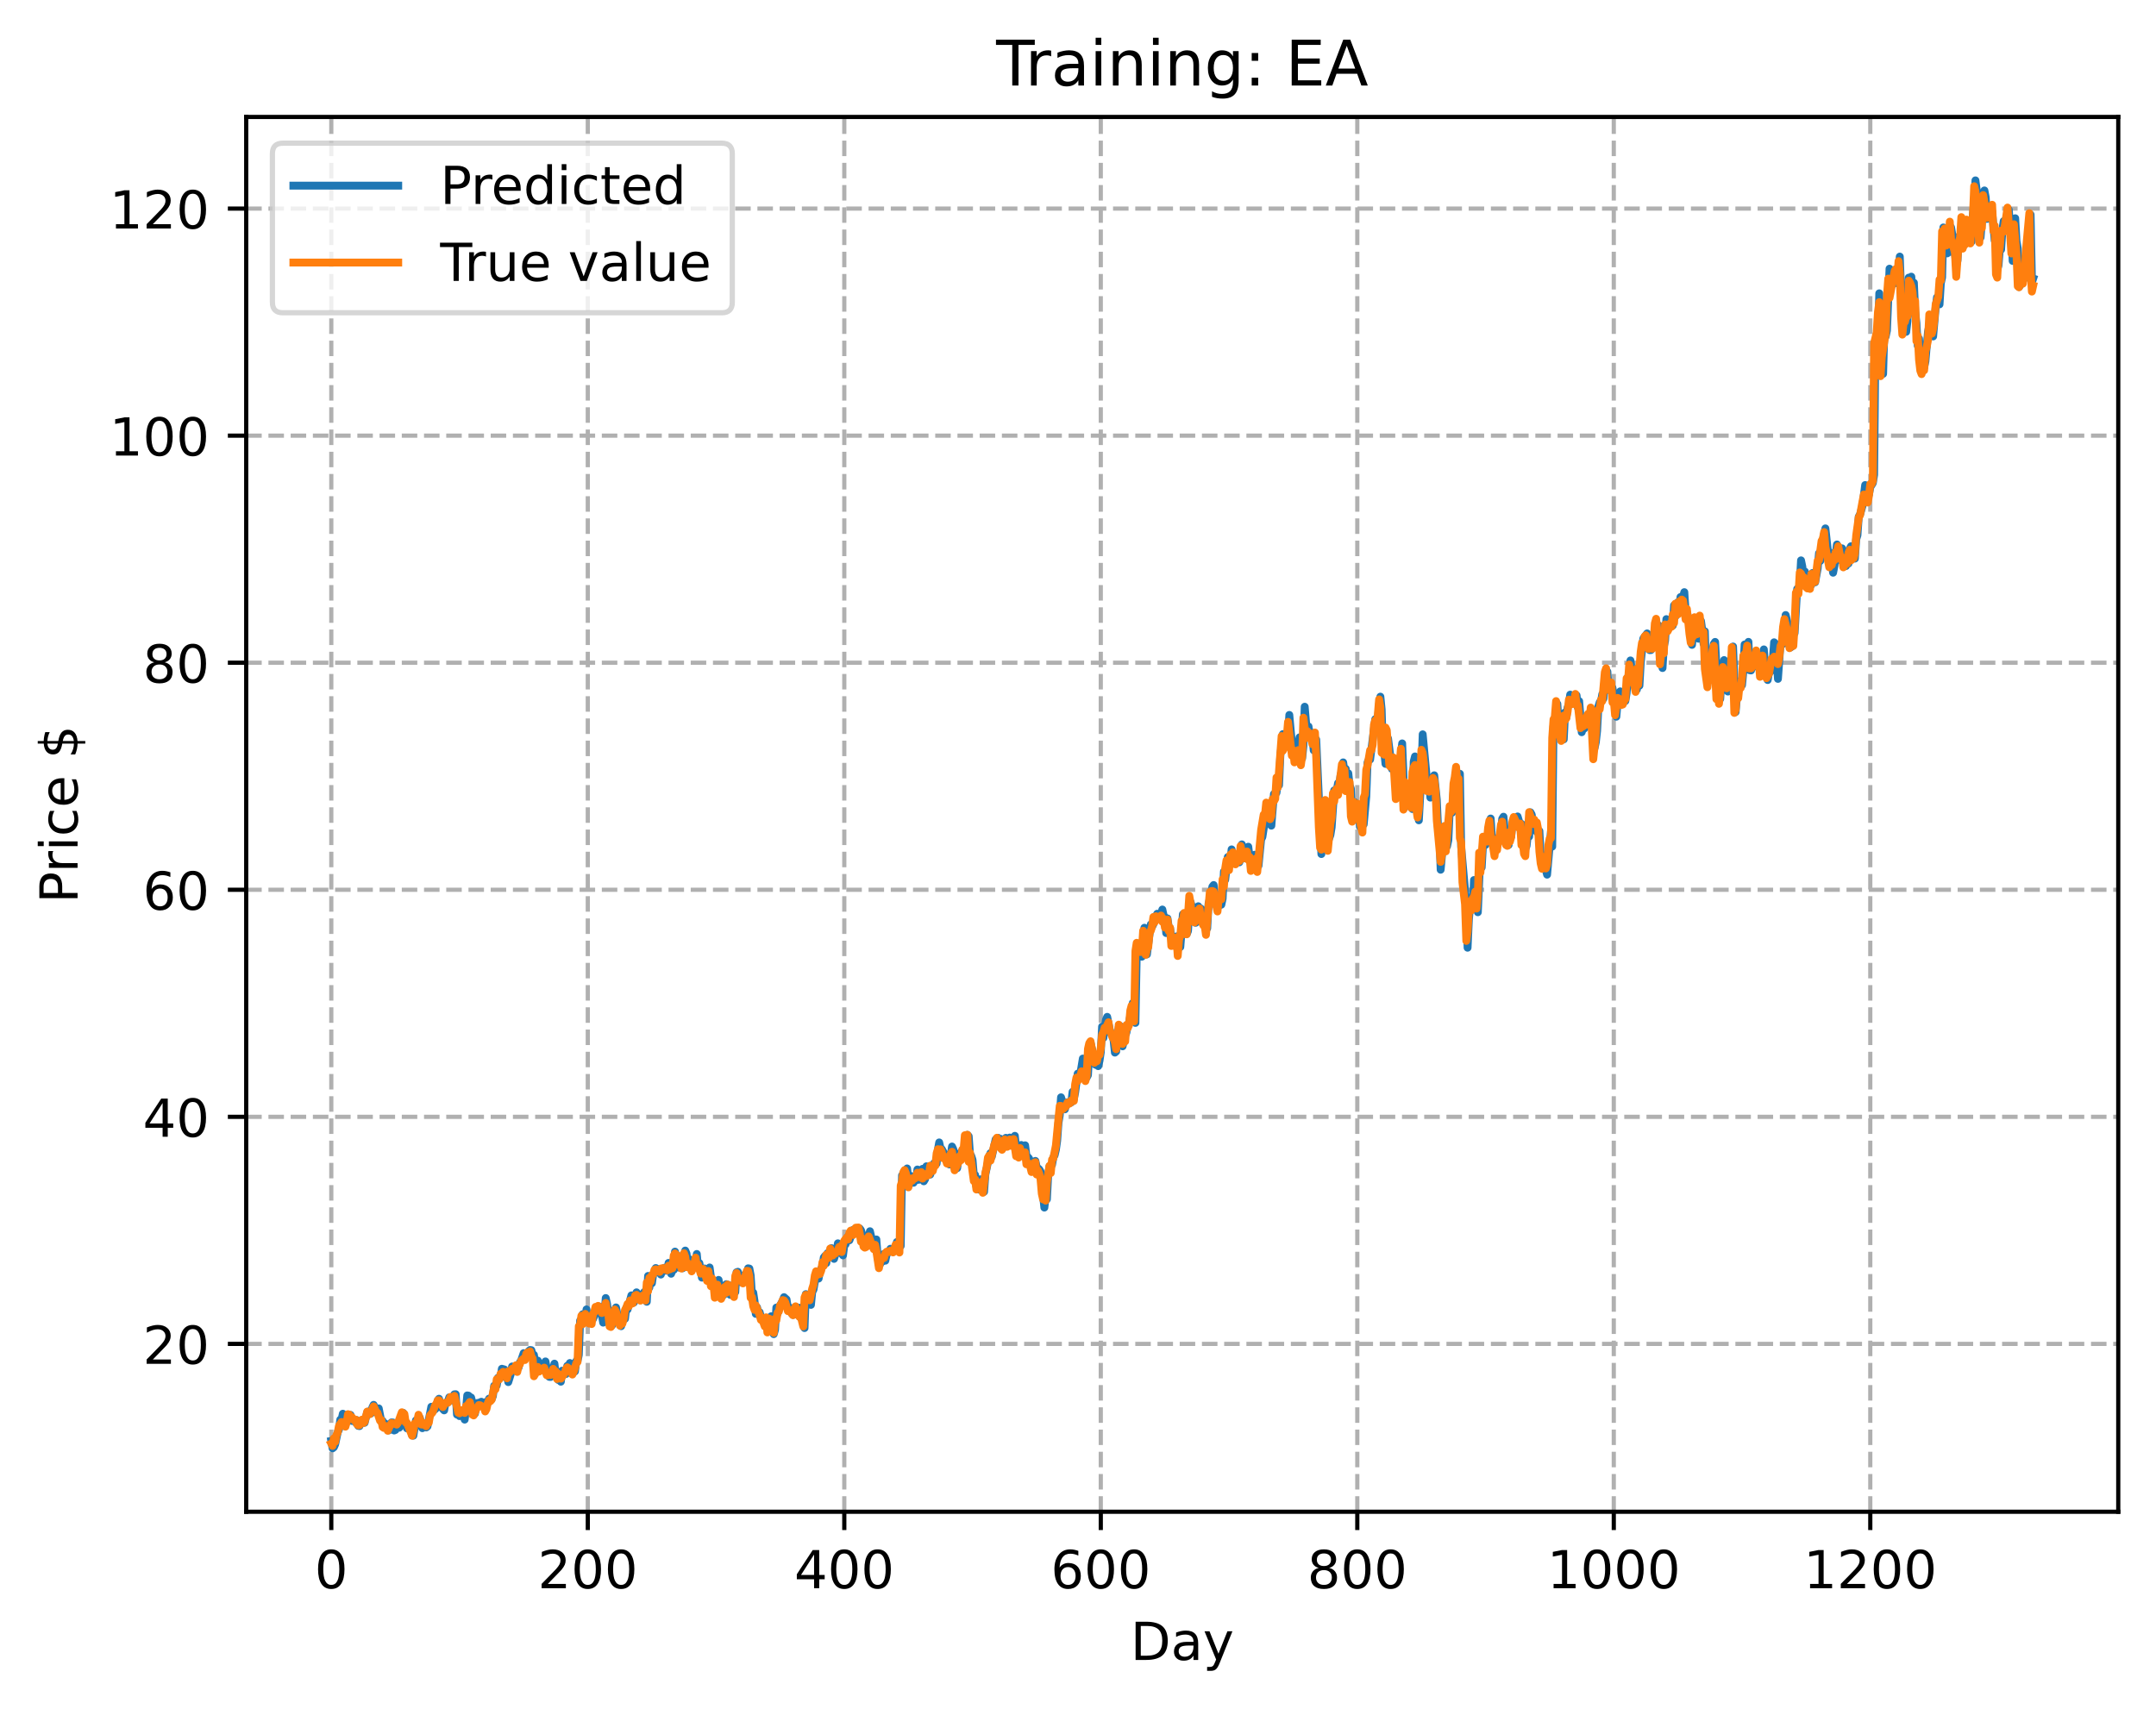 <?xml version="1.0" encoding="utf-8" standalone="no"?>
<!DOCTYPE svg PUBLIC "-//W3C//DTD SVG 1.1//EN"
  "http://www.w3.org/Graphics/SVG/1.1/DTD/svg11.dtd">
<!-- Created with matplotlib (https://matplotlib.org/) -->
<svg height="325.986pt" version="1.1" viewBox="0 0 411.286 325.986" width="411.286pt" xmlns="http://www.w3.org/2000/svg" xmlns:xlink="http://www.w3.org/1999/xlink">
 <defs>
  <style type="text/css">
*{stroke-linecap:butt;stroke-linejoin:round;}
  </style>
 </defs>
 <g id="figure_1">
  <g id="patch_1">
   <path d="M 0 325.986 
L 411.286 325.986 
L 411.286 0 
L 0 0 
z
" style="fill:#ffffff;"/>
  </g>
  <g id="axes_1">
   <g id="patch_2">
    <path d="M 46.966 288.43 
L 404.086 288.43 
L 404.086 22.318 
L 46.966 22.318 
z
" style="fill:#ffffff;"/>
   </g>
   <g id="matplotlib.axis_1">
    <g id="xtick_1">
     <g id="line2d_1">
      <path clip-path="url(#pdbe21070a3)" d="M 63.198 288.43 
L 63.198 22.318 
" style="fill:none;stroke:#b0b0b0;stroke-dasharray:2.96,1.28;stroke-dashoffset:0;stroke-width:0.8;"/>
     </g>
     <g id="line2d_2">
      <defs>
       <path d="M 0 0 
L 0 3.5 
" id="m64e3d6de8f" style="stroke:#000000;stroke-width:0.8;"/>
      </defs>
      <g>
       <use style="stroke:#000000;stroke-width:0.8;" x="63.198" xlink:href="#m64e3d6de8f" y="288.43"/>
      </g>
     </g>
     <g id="text_1">
      <!-- 0 -->
      <defs>
       <path d="M 31.781 66.406 
Q 24.172 66.406 20.328 58.906 
Q 16.5 51.422 16.5 36.375 
Q 16.5 21.391 20.328 13.891 
Q 24.172 6.391 31.781 6.391 
Q 39.453 6.391 43.281 13.891 
Q 47.125 21.391 47.125 36.375 
Q 47.125 51.422 43.281 58.906 
Q 39.453 66.406 31.781 66.406 
z
M 31.781 74.219 
Q 44.047 74.219 50.516 64.516 
Q 56.984 54.828 56.984 36.375 
Q 56.984 17.969 50.516 8.266 
Q 44.047 -1.422 31.781 -1.422 
Q 19.531 -1.422 13.062 8.266 
Q 6.594 17.969 6.594 36.375 
Q 6.594 54.828 13.062 64.516 
Q 19.531 74.219 31.781 74.219 
z
" id="DejaVuSans-48"/>
      </defs>
      <g transform="translate(60.017 303.029)scale(0.1 -0.1)">
       <use xlink:href="#DejaVuSans-48"/>
      </g>
     </g>
    </g>
    <g id="xtick_2">
     <g id="line2d_3">
      <path clip-path="url(#pdbe21070a3)" d="M 112.129 288.43 
L 112.129 22.318 
" style="fill:none;stroke:#b0b0b0;stroke-dasharray:2.96,1.28;stroke-dashoffset:0;stroke-width:0.8;"/>
     </g>
     <g id="line2d_4">
      <g>
       <use style="stroke:#000000;stroke-width:0.8;" x="112.129" xlink:href="#m64e3d6de8f" y="288.43"/>
      </g>
     </g>
     <g id="text_2">
      <!-- 200 -->
      <defs>
       <path d="M 19.188 8.297 
L 53.609 8.297 
L 53.609 0 
L 7.328 0 
L 7.328 8.297 
Q 12.938 14.109 22.625 23.891 
Q 32.328 33.688 34.812 36.531 
Q 39.547 41.844 41.422 45.531 
Q 43.312 49.219 43.312 52.781 
Q 43.312 58.594 39.234 62.25 
Q 35.156 65.922 28.609 65.922 
Q 23.969 65.922 18.812 64.312 
Q 13.672 62.703 7.812 59.422 
L 7.812 69.391 
Q 13.766 71.781 18.938 73 
Q 24.125 74.219 28.422 74.219 
Q 39.75 74.219 46.484 68.547 
Q 53.219 62.891 53.219 53.422 
Q 53.219 48.922 51.531 44.891 
Q 49.859 40.875 45.406 35.406 
Q 44.188 33.984 37.641 27.219 
Q 31.109 20.453 19.188 8.297 
z
" id="DejaVuSans-50"/>
      </defs>
      <g transform="translate(102.585 303.029)scale(0.1 -0.1)">
       <use xlink:href="#DejaVuSans-50"/>
       <use x="63.623" xlink:href="#DejaVuSans-48"/>
       <use x="127.246" xlink:href="#DejaVuSans-48"/>
      </g>
     </g>
    </g>
    <g id="xtick_3">
     <g id="line2d_5">
      <path clip-path="url(#pdbe21070a3)" d="M 161.06 288.43 
L 161.06 22.318 
" style="fill:none;stroke:#b0b0b0;stroke-dasharray:2.96,1.28;stroke-dashoffset:0;stroke-width:0.8;"/>
     </g>
     <g id="line2d_6">
      <g>
       <use style="stroke:#000000;stroke-width:0.8;" x="161.06" xlink:href="#m64e3d6de8f" y="288.43"/>
      </g>
     </g>
     <g id="text_3">
      <!-- 400 -->
      <defs>
       <path d="M 37.797 64.312 
L 12.891 25.391 
L 37.797 25.391 
z
M 35.203 72.906 
L 47.609 72.906 
L 47.609 25.391 
L 58.016 25.391 
L 58.016 17.188 
L 47.609 17.188 
L 47.609 0 
L 37.797 0 
L 37.797 17.188 
L 4.891 17.188 
L 4.891 26.703 
z
" id="DejaVuSans-52"/>
      </defs>
      <g transform="translate(151.516 303.029)scale(0.1 -0.1)">
       <use xlink:href="#DejaVuSans-52"/>
       <use x="63.623" xlink:href="#DejaVuSans-48"/>
       <use x="127.246" xlink:href="#DejaVuSans-48"/>
      </g>
     </g>
    </g>
    <g id="xtick_4">
     <g id="line2d_7">
      <path clip-path="url(#pdbe21070a3)" d="M 209.99 288.43 
L 209.99 22.318 
" style="fill:none;stroke:#b0b0b0;stroke-dasharray:2.96,1.28;stroke-dashoffset:0;stroke-width:0.8;"/>
     </g>
     <g id="line2d_8">
      <g>
       <use style="stroke:#000000;stroke-width:0.8;" x="209.99" xlink:href="#m64e3d6de8f" y="288.43"/>
      </g>
     </g>
     <g id="text_4">
      <!-- 600 -->
      <defs>
       <path d="M 33.016 40.375 
Q 26.375 40.375 22.484 35.828 
Q 18.609 31.297 18.609 23.391 
Q 18.609 15.531 22.484 10.953 
Q 26.375 6.391 33.016 6.391 
Q 39.656 6.391 43.531 10.953 
Q 47.406 15.531 47.406 23.391 
Q 47.406 31.297 43.531 35.828 
Q 39.656 40.375 33.016 40.375 
z
M 52.594 71.297 
L 52.594 62.312 
Q 48.875 64.062 45.094 64.984 
Q 41.312 65.922 37.594 65.922 
Q 27.828 65.922 22.672 59.328 
Q 17.531 52.734 16.797 39.406 
Q 19.672 43.656 24.016 45.922 
Q 28.375 48.188 33.594 48.188 
Q 44.578 48.188 50.953 41.516 
Q 57.328 34.859 57.328 23.391 
Q 57.328 12.156 50.688 5.359 
Q 44.047 -1.422 33.016 -1.422 
Q 20.359 -1.422 13.672 8.266 
Q 6.984 17.969 6.984 36.375 
Q 6.984 53.656 15.188 63.938 
Q 23.391 74.219 37.203 74.219 
Q 40.922 74.219 44.703 73.484 
Q 48.484 72.75 52.594 71.297 
z
" id="DejaVuSans-54"/>
      </defs>
      <g transform="translate(200.446 303.029)scale(0.1 -0.1)">
       <use xlink:href="#DejaVuSans-54"/>
       <use x="63.623" xlink:href="#DejaVuSans-48"/>
       <use x="127.246" xlink:href="#DejaVuSans-48"/>
      </g>
     </g>
    </g>
    <g id="xtick_5">
     <g id="line2d_9">
      <path clip-path="url(#pdbe21070a3)" d="M 258.921 288.43 
L 258.921 22.318 
" style="fill:none;stroke:#b0b0b0;stroke-dasharray:2.96,1.28;stroke-dashoffset:0;stroke-width:0.8;"/>
     </g>
     <g id="line2d_10">
      <g>
       <use style="stroke:#000000;stroke-width:0.8;" x="258.921" xlink:href="#m64e3d6de8f" y="288.43"/>
      </g>
     </g>
     <g id="text_5">
      <!-- 800 -->
      <defs>
       <path d="M 31.781 34.625 
Q 24.75 34.625 20.719 30.859 
Q 16.703 27.094 16.703 20.516 
Q 16.703 13.922 20.719 10.156 
Q 24.75 6.391 31.781 6.391 
Q 38.812 6.391 42.859 10.172 
Q 46.922 13.969 46.922 20.516 
Q 46.922 27.094 42.891 30.859 
Q 38.875 34.625 31.781 34.625 
z
M 21.922 38.812 
Q 15.578 40.375 12.031 44.719 
Q 8.5 49.078 8.5 55.328 
Q 8.5 64.062 14.719 69.141 
Q 20.953 74.219 31.781 74.219 
Q 42.672 74.219 48.875 69.141 
Q 55.078 64.062 55.078 55.328 
Q 55.078 49.078 51.531 44.719 
Q 48 40.375 41.703 38.812 
Q 48.828 37.156 52.797 32.312 
Q 56.781 27.484 56.781 20.516 
Q 56.781 9.906 50.312 4.234 
Q 43.844 -1.422 31.781 -1.422 
Q 19.734 -1.422 13.25 4.234 
Q 6.781 9.906 6.781 20.516 
Q 6.781 27.484 10.781 32.312 
Q 14.797 37.156 21.922 38.812 
z
M 18.312 54.391 
Q 18.312 48.734 21.844 45.562 
Q 25.391 42.391 31.781 42.391 
Q 38.141 42.391 41.719 45.562 
Q 45.312 48.734 45.312 54.391 
Q 45.312 60.062 41.719 63.234 
Q 38.141 66.406 31.781 66.406 
Q 25.391 66.406 21.844 63.234 
Q 18.312 60.062 18.312 54.391 
z
" id="DejaVuSans-56"/>
      </defs>
      <g transform="translate(249.377 303.029)scale(0.1 -0.1)">
       <use xlink:href="#DejaVuSans-56"/>
       <use x="63.623" xlink:href="#DejaVuSans-48"/>
       <use x="127.246" xlink:href="#DejaVuSans-48"/>
      </g>
     </g>
    </g>
    <g id="xtick_6">
     <g id="line2d_11">
      <path clip-path="url(#pdbe21070a3)" d="M 307.851 288.43 
L 307.851 22.318 
" style="fill:none;stroke:#b0b0b0;stroke-dasharray:2.96,1.28;stroke-dashoffset:0;stroke-width:0.8;"/>
     </g>
     <g id="line2d_12">
      <g>
       <use style="stroke:#000000;stroke-width:0.8;" x="307.851" xlink:href="#m64e3d6de8f" y="288.43"/>
      </g>
     </g>
     <g id="text_6">
      <!-- 1000 -->
      <defs>
       <path d="M 12.406 8.297 
L 28.516 8.297 
L 28.516 63.922 
L 10.984 60.406 
L 10.984 69.391 
L 28.422 72.906 
L 38.281 72.906 
L 38.281 8.297 
L 54.391 8.297 
L 54.391 0 
L 12.406 0 
z
" id="DejaVuSans-49"/>
      </defs>
      <g transform="translate(295.126 303.029)scale(0.1 -0.1)">
       <use xlink:href="#DejaVuSans-49"/>
       <use x="63.623" xlink:href="#DejaVuSans-48"/>
       <use x="127.246" xlink:href="#DejaVuSans-48"/>
       <use x="190.869" xlink:href="#DejaVuSans-48"/>
      </g>
     </g>
    </g>
    <g id="xtick_7">
     <g id="line2d_13">
      <path clip-path="url(#pdbe21070a3)" d="M 356.782 288.43 
L 356.782 22.318 
" style="fill:none;stroke:#b0b0b0;stroke-dasharray:2.96,1.28;stroke-dashoffset:0;stroke-width:0.8;"/>
     </g>
     <g id="line2d_14">
      <g>
       <use style="stroke:#000000;stroke-width:0.8;" x="356.782" xlink:href="#m64e3d6de8f" y="288.43"/>
      </g>
     </g>
     <g id="text_7">
      <!-- 1200 -->
      <g transform="translate(344.057 303.029)scale(0.1 -0.1)">
       <use xlink:href="#DejaVuSans-49"/>
       <use x="63.623" xlink:href="#DejaVuSans-50"/>
       <use x="127.246" xlink:href="#DejaVuSans-48"/>
       <use x="190.869" xlink:href="#DejaVuSans-48"/>
      </g>
     </g>
    </g>
    <g id="text_8">
     <!-- Day -->
     <defs>
      <path d="M 19.672 64.797 
L 19.672 8.109 
L 31.594 8.109 
Q 46.688 8.109 53.688 14.938 
Q 60.688 21.781 60.688 36.531 
Q 60.688 51.172 53.688 57.984 
Q 46.688 64.797 31.594 64.797 
z
M 9.812 72.906 
L 30.078 72.906 
Q 51.266 72.906 61.172 64.094 
Q 71.094 55.281 71.094 36.531 
Q 71.094 17.672 61.125 8.828 
Q 51.172 0 30.078 0 
L 9.812 0 
z
" id="DejaVuSans-68"/>
      <path d="M 34.281 27.484 
Q 23.391 27.484 19.188 25 
Q 14.984 22.516 14.984 16.5 
Q 14.984 11.719 18.141 8.906 
Q 21.297 6.109 26.703 6.109 
Q 34.188 6.109 38.703 11.406 
Q 43.219 16.703 43.219 25.484 
L 43.219 27.484 
z
M 52.203 31.203 
L 52.203 0 
L 43.219 0 
L 43.219 8.297 
Q 40.141 3.328 35.547 0.953 
Q 30.953 -1.422 24.312 -1.422 
Q 15.922 -1.422 10.953 3.297 
Q 6 8.016 6 15.922 
Q 6 25.141 12.172 29.828 
Q 18.359 34.516 30.609 34.516 
L 43.219 34.516 
L 43.219 35.406 
Q 43.219 41.609 39.141 45 
Q 35.062 48.391 27.688 48.391 
Q 23 48.391 18.547 47.266 
Q 14.109 46.141 10.016 43.891 
L 10.016 52.203 
Q 14.938 54.109 19.578 55.047 
Q 24.219 56 28.609 56 
Q 40.484 56 46.344 49.844 
Q 52.203 43.703 52.203 31.203 
z
" id="DejaVuSans-97"/>
      <path d="M 32.172 -5.078 
Q 28.375 -14.844 24.75 -17.812 
Q 21.141 -20.797 15.094 -20.797 
L 7.906 -20.797 
L 7.906 -13.281 
L 13.188 -13.281 
Q 16.891 -13.281 18.938 -11.516 
Q 21 -9.766 23.484 -3.219 
L 25.094 0.875 
L 2.984 54.688 
L 12.5 54.688 
L 29.594 11.922 
L 46.688 54.688 
L 56.203 54.688 
z
" id="DejaVuSans-121"/>
     </defs>
     <g transform="translate(215.652 316.707)scale(0.1 -0.1)">
      <use xlink:href="#DejaVuSans-68"/>
      <use x="77.002" xlink:href="#DejaVuSans-97"/>
      <use x="138.281" xlink:href="#DejaVuSans-121"/>
     </g>
    </g>
   </g>
   <g id="matplotlib.axis_2">
    <g id="ytick_1">
     <g id="line2d_15">
      <path clip-path="url(#pdbe21070a3)" d="M 46.966 256.411 
L 404.086 256.411 
" style="fill:none;stroke:#b0b0b0;stroke-dasharray:2.96,1.28;stroke-dashoffset:0;stroke-width:0.8;"/>
     </g>
     <g id="line2d_16">
      <defs>
       <path d="M 0 0 
L -3.5 0 
" id="m906aba9e39" style="stroke:#000000;stroke-width:0.8;"/>
      </defs>
      <g>
       <use style="stroke:#000000;stroke-width:0.8;" x="46.966" xlink:href="#m906aba9e39" y="256.411"/>
      </g>
     </g>
     <g id="text_9">
      <!-- 20 -->
      <g transform="translate(27.241 260.21)scale(0.1 -0.1)">
       <use xlink:href="#DejaVuSans-50"/>
       <use x="63.623" xlink:href="#DejaVuSans-48"/>
      </g>
     </g>
    </g>
    <g id="ytick_2">
     <g id="line2d_17">
      <path clip-path="url(#pdbe21070a3)" d="M 46.966 213.088 
L 404.086 213.088 
" style="fill:none;stroke:#b0b0b0;stroke-dasharray:2.96,1.28;stroke-dashoffset:0;stroke-width:0.8;"/>
     </g>
     <g id="line2d_18">
      <g>
       <use style="stroke:#000000;stroke-width:0.8;" x="46.966" xlink:href="#m906aba9e39" y="213.088"/>
      </g>
     </g>
     <g id="text_10">
      <!-- 40 -->
      <g transform="translate(27.241 216.888)scale(0.1 -0.1)">
       <use xlink:href="#DejaVuSans-52"/>
       <use x="63.623" xlink:href="#DejaVuSans-48"/>
      </g>
     </g>
    </g>
    <g id="ytick_3">
     <g id="line2d_19">
      <path clip-path="url(#pdbe21070a3)" d="M 46.966 169.766 
L 404.086 169.766 
" style="fill:none;stroke:#b0b0b0;stroke-dasharray:2.96,1.28;stroke-dashoffset:0;stroke-width:0.8;"/>
     </g>
     <g id="line2d_20">
      <g>
       <use style="stroke:#000000;stroke-width:0.8;" x="46.966" xlink:href="#m906aba9e39" y="169.766"/>
      </g>
     </g>
     <g id="text_11">
      <!-- 60 -->
      <g transform="translate(27.241 173.565)scale(0.1 -0.1)">
       <use xlink:href="#DejaVuSans-54"/>
       <use x="63.623" xlink:href="#DejaVuSans-48"/>
      </g>
     </g>
    </g>
    <g id="ytick_4">
     <g id="line2d_21">
      <path clip-path="url(#pdbe21070a3)" d="M 46.966 126.444 
L 404.086 126.444 
" style="fill:none;stroke:#b0b0b0;stroke-dasharray:2.96,1.28;stroke-dashoffset:0;stroke-width:0.8;"/>
     </g>
     <g id="line2d_22">
      <g>
       <use style="stroke:#000000;stroke-width:0.8;" x="46.966" xlink:href="#m906aba9e39" y="126.444"/>
      </g>
     </g>
     <g id="text_12">
      <!-- 80 -->
      <g transform="translate(27.241 130.243)scale(0.1 -0.1)">
       <use xlink:href="#DejaVuSans-56"/>
       <use x="63.623" xlink:href="#DejaVuSans-48"/>
      </g>
     </g>
    </g>
    <g id="ytick_5">
     <g id="line2d_23">
      <path clip-path="url(#pdbe21070a3)" d="M 46.966 83.121 
L 404.086 83.121 
" style="fill:none;stroke:#b0b0b0;stroke-dasharray:2.96,1.28;stroke-dashoffset:0;stroke-width:0.8;"/>
     </g>
     <g id="line2d_24">
      <g>
       <use style="stroke:#000000;stroke-width:0.8;" x="46.966" xlink:href="#m906aba9e39" y="83.121"/>
      </g>
     </g>
     <g id="text_13">
      <!-- 100 -->
      <g transform="translate(20.878 86.921)scale(0.1 -0.1)">
       <use xlink:href="#DejaVuSans-49"/>
       <use x="63.623" xlink:href="#DejaVuSans-48"/>
       <use x="127.246" xlink:href="#DejaVuSans-48"/>
      </g>
     </g>
    </g>
    <g id="ytick_6">
     <g id="line2d_25">
      <path clip-path="url(#pdbe21070a3)" d="M 46.966 39.799 
L 404.086 39.799 
" style="fill:none;stroke:#b0b0b0;stroke-dasharray:2.96,1.28;stroke-dashoffset:0;stroke-width:0.8;"/>
     </g>
     <g id="line2d_26">
      <g>
       <use style="stroke:#000000;stroke-width:0.8;" x="46.966" xlink:href="#m906aba9e39" y="39.799"/>
      </g>
     </g>
     <g id="text_14">
      <!-- 120 -->
      <g transform="translate(20.878 43.598)scale(0.1 -0.1)">
       <use xlink:href="#DejaVuSans-49"/>
       <use x="63.623" xlink:href="#DejaVuSans-50"/>
       <use x="127.246" xlink:href="#DejaVuSans-48"/>
      </g>
     </g>
    </g>
    <g id="text_15">
     <!-- Price $ -->
     <defs>
      <path d="M 19.672 64.797 
L 19.672 37.406 
L 32.078 37.406 
Q 38.969 37.406 42.719 40.969 
Q 46.484 44.531 46.484 51.125 
Q 46.484 57.672 42.719 61.234 
Q 38.969 64.797 32.078 64.797 
z
M 9.812 72.906 
L 32.078 72.906 
Q 44.344 72.906 50.609 67.359 
Q 56.891 61.812 56.891 51.125 
Q 56.891 40.328 50.609 34.812 
Q 44.344 29.297 32.078 29.297 
L 19.672 29.297 
L 19.672 0 
L 9.812 0 
z
" id="DejaVuSans-80"/>
      <path d="M 41.109 46.297 
Q 39.594 47.172 37.812 47.578 
Q 36.031 48 33.891 48 
Q 26.266 48 22.188 43.047 
Q 18.109 38.094 18.109 28.812 
L 18.109 0 
L 9.078 0 
L 9.078 54.688 
L 18.109 54.688 
L 18.109 46.188 
Q 20.953 51.172 25.484 53.578 
Q 30.031 56 36.531 56 
Q 37.453 56 38.578 55.875 
Q 39.703 55.766 41.062 55.516 
z
" id="DejaVuSans-114"/>
      <path d="M 9.422 54.688 
L 18.406 54.688 
L 18.406 0 
L 9.422 0 
z
M 9.422 75.984 
L 18.406 75.984 
L 18.406 64.594 
L 9.422 64.594 
z
" id="DejaVuSans-105"/>
      <path d="M 48.781 52.594 
L 48.781 44.188 
Q 44.969 46.297 41.141 47.344 
Q 37.312 48.391 33.406 48.391 
Q 24.656 48.391 19.812 42.844 
Q 14.984 37.312 14.984 27.297 
Q 14.984 17.281 19.812 11.734 
Q 24.656 6.203 33.406 6.203 
Q 37.312 6.203 41.141 7.25 
Q 44.969 8.297 48.781 10.406 
L 48.781 2.094 
Q 45.016 0.344 40.984 -0.531 
Q 36.969 -1.422 32.422 -1.422 
Q 20.062 -1.422 12.781 6.344 
Q 5.516 14.109 5.516 27.297 
Q 5.516 40.672 12.859 48.328 
Q 20.219 56 33.016 56 
Q 37.156 56 41.109 55.141 
Q 45.062 54.297 48.781 52.594 
z
" id="DejaVuSans-99"/>
      <path d="M 56.203 29.594 
L 56.203 25.203 
L 14.891 25.203 
Q 15.484 15.922 20.484 11.062 
Q 25.484 6.203 34.422 6.203 
Q 39.594 6.203 44.453 7.469 
Q 49.312 8.734 54.109 11.281 
L 54.109 2.781 
Q 49.266 0.734 44.188 -0.344 
Q 39.109 -1.422 33.891 -1.422 
Q 20.797 -1.422 13.156 6.188 
Q 5.516 13.812 5.516 26.812 
Q 5.516 40.234 12.766 48.109 
Q 20.016 56 32.328 56 
Q 43.359 56 49.781 48.891 
Q 56.203 41.797 56.203 29.594 
z
M 47.219 32.234 
Q 47.125 39.594 43.094 43.984 
Q 39.062 48.391 32.422 48.391 
Q 24.906 48.391 20.391 44.141 
Q 15.875 39.891 15.188 32.172 
z
" id="DejaVuSans-101"/>
      <path id="DejaVuSans-32"/>
      <path d="M 33.797 -14.703 
L 28.906 -14.703 
L 28.859 0 
Q 23.734 0.094 18.609 1.188 
Q 13.484 2.297 8.297 4.5 
L 8.297 13.281 
Q 13.281 10.156 18.375 8.562 
Q 23.484 6.984 28.906 6.938 
L 28.906 29.203 
Q 18.109 30.953 13.203 35.156 
Q 8.297 39.359 8.297 46.688 
Q 8.297 54.641 13.625 59.219 
Q 18.953 63.812 28.906 64.5 
L 28.906 75.984 
L 33.797 75.984 
L 33.797 64.656 
Q 38.328 64.453 42.578 63.688 
Q 46.828 62.938 50.875 61.625 
L 50.875 53.078 
Q 46.828 55.125 42.547 56.25 
Q 38.281 57.375 33.797 57.562 
L 33.797 36.719 
Q 44.875 35.016 50.094 30.609 
Q 55.328 26.219 55.328 18.609 
Q 55.328 10.359 49.781 5.594 
Q 44.234 0.828 33.797 0.094 
z
M 28.906 37.594 
L 28.906 57.625 
Q 23.25 56.984 20.266 54.391 
Q 17.281 51.812 17.281 47.516 
Q 17.281 43.312 20.031 40.969 
Q 22.797 38.625 28.906 37.594 
z
M 33.797 28.219 
L 33.797 7.078 
Q 39.984 7.906 43.141 10.594 
Q 46.297 13.281 46.297 17.672 
Q 46.297 21.969 43.281 24.5 
Q 40.281 27.047 33.797 28.219 
z
" id="DejaVuSans-36"/>
     </defs>
     <g transform="translate(14.798 172.342)rotate(-90)scale(0.1 -0.1)">
      <use xlink:href="#DejaVuSans-80"/>
      <use x="58.553" xlink:href="#DejaVuSans-114"/>
      <use x="99.666" xlink:href="#DejaVuSans-105"/>
      <use x="127.449" xlink:href="#DejaVuSans-99"/>
      <use x="182.43" xlink:href="#DejaVuSans-101"/>
      <use x="243.953" xlink:href="#DejaVuSans-32"/>
      <use x="275.74" xlink:href="#DejaVuSans-36"/>
     </g>
    </g>
   </g>
   <g id="line2d_27">
    <path clip-path="url(#pdbe21070a3)" d="M 63.198 274.919 
L 63.443 276.334 
L 63.688 276.128 
L 63.932 275.583 
L 64.422 273.267 
L 64.666 272.755 
L 64.911 270.868 
L 65.156 270.825 
L 65.4 269.731 
L 65.89 270.926 
L 66.134 271.092 
L 66.379 270.68 
L 66.623 269.973 
L 66.868 269.955 
L 67.113 271.105 
L 67.357 270.862 
L 67.602 270.875 
L 67.847 271.409 
L 68.091 270.959 
L 68.336 272.051 
L 68.581 272.093 
L 68.825 271.329 
L 69.07 271.234 
L 69.315 270.81 
L 69.559 271.455 
L 70.049 269.471 
L 70.293 269.305 
L 70.538 269.756 
L 70.783 269.672 
L 71.027 268.534 
L 71.272 268.036 
L 71.517 268.56 
L 71.761 269.413 
L 72.006 269.248 
L 72.251 268.711 
L 72.74 271.226 
L 72.984 271.089 
L 73.229 271.768 
L 73.474 271.595 
L 73.718 272.411 
L 73.963 272.25 
L 74.208 272.901 
L 74.452 272.366 
L 74.697 271.383 
L 74.942 271.403 
L 75.186 272.931 
L 75.431 272.833 
L 75.676 272.128 
L 75.92 271.95 
L 76.165 272.4 
L 76.899 269.553 
L 77.633 272.523 
L 77.878 272.328 
L 78.122 272.314 
L 78.367 272.451 
L 78.611 273.837 
L 78.856 273.916 
L 79.345 270.999 
L 79.59 271.768 
L 79.835 271.416 
L 80.079 270.502 
L 80.569 272.489 
L 81.058 271.633 
L 81.303 272.351 
L 81.547 272.148 
L 82.281 268.402 
L 82.526 268.836 
L 82.771 269.018 
L 83.015 268.881 
L 83.26 268.556 
L 83.505 267.203 
L 83.749 266.872 
L 84.239 268.56 
L 84.728 269.091 
L 84.972 267.722 
L 85.462 267.342 
L 85.706 266.593 
L 85.951 267.227 
L 86.196 267.07 
L 86.685 266.027 
L 86.93 266.008 
L 87.174 269.894 
L 87.419 269.656 
L 87.664 270.188 
L 87.908 270.111 
L 88.153 269.086 
L 88.642 270.855 
L 88.887 269.054 
L 89.132 266.238 
L 89.376 266.281 
L 89.621 266.536 
L 89.866 266.629 
L 90.11 267.531 
L 90.355 269.283 
L 90.599 269.711 
L 90.844 268.266 
L 91.089 267.682 
L 91.333 267.663 
L 91.823 267.446 
L 92.067 267.685 
L 92.312 268.211 
L 92.557 268.19 
L 92.801 267.436 
L 93.046 267.705 
L 93.291 266.86 
L 93.535 267.18 
L 93.78 266.965 
L 94.025 266.366 
L 94.269 264.402 
L 94.514 264.55 
L 94.759 264.344 
L 95.003 262.868 
L 95.493 262.812 
L 95.737 261.152 
L 96.227 261.285 
L 96.471 262.809 
L 96.716 262.264 
L 96.96 263.698 
L 97.45 262.13 
L 97.694 260.715 
L 97.939 261.252 
L 98.184 260.865 
L 98.428 260.819 
L 98.673 260.511 
L 98.918 260.936 
L 99.162 259.946 
L 99.407 259.597 
L 99.896 258.168 
L 100.141 258.788 
L 100.386 258.975 
L 100.63 258.659 
L 100.875 257.784 
L 101.12 257.569 
L 101.364 257.605 
L 101.609 258.496 
L 101.854 258.496 
L 102.343 261.741 
L 102.587 259.59 
L 103.077 261.445 
L 103.321 260.516 
L 103.811 260.192 
L 104.055 259.752 
L 104.545 262.324 
L 104.789 262.7 
L 105.034 262.722 
L 105.279 262.197 
L 105.768 260.174 
L 106.013 262.338 
L 106.257 262.363 
L 106.502 263.289 
L 106.747 263.314 
L 106.991 263.622 
L 107.236 261.518 
L 107.481 262.247 
L 107.725 261.655 
L 107.97 262.156 
L 108.215 260.593 
L 108.459 260.82 
L 108.704 260.058 
L 108.948 261.476 
L 109.193 262.029 
L 109.438 261.728 
L 109.682 261.662 
L 109.927 259.688 
L 110.172 259.652 
L 110.416 258.491 
L 110.661 251.971 
L 110.906 252.593 
L 111.15 250.753 
L 111.395 252.138 
L 111.64 252.126 
L 111.884 249.822 
L 112.129 252.088 
L 112.374 251.26 
L 112.618 252.249 
L 112.863 251.401 
L 113.108 251.684 
L 113.352 251.119 
L 113.597 250.26 
L 114.331 249.284 
L 114.82 250.924 
L 115.065 252.355 
L 115.309 250.958 
L 115.554 247.655 
L 115.799 248.746 
L 116.043 250.469 
L 116.288 250.935 
L 116.533 252.404 
L 116.777 252.853 
L 117.022 252.264 
L 117.511 249.452 
L 118.001 251.977 
L 118.245 252.189 
L 118.49 253.033 
L 118.735 251.976 
L 118.979 251.614 
L 119.224 251.625 
L 119.469 249.515 
L 119.713 249.853 
L 120.447 247.15 
L 120.936 248.508 
L 121.181 247.136 
L 121.426 246.57 
L 122.404 247.918 
L 122.649 246.925 
L 122.894 246.51 
L 123.383 248.37 
L 123.628 243.441 
L 123.872 245.671 
L 124.117 243.771 
L 124.362 244.837 
L 124.606 243.126 
L 124.851 242.656 
L 125.096 241.934 
L 125.34 242.08 
L 125.585 242.688 
L 125.83 242.805 
L 126.074 243.182 
L 126.319 242.093 
L 126.808 241.871 
L 127.053 242.447 
L 127.297 242.368 
L 127.542 240.955 
L 127.787 242.458 
L 128.031 243.025 
L 128.276 242.273 
L 128.521 242.291 
L 128.765 238.799 
L 129.01 239.793 
L 129.255 241.499 
L 129.499 241.842 
L 129.989 239.644 
L 130.233 241.974 
L 130.723 238.598 
L 130.967 239.185 
L 131.212 241.22 
L 131.457 240.225 
L 131.701 240.73 
L 131.946 240.616 
L 132.191 241.264 
L 132.435 241.506 
L 132.68 241.207 
L 132.924 239.253 
L 133.169 241.975 
L 133.414 240.993 
L 133.903 243.77 
L 134.392 242.02 
L 134.637 242.886 
L 134.882 243.318 
L 135.126 244.37 
L 135.371 241.828 
L 135.86 245.438 
L 136.105 244.443 
L 136.35 244.523 
L 136.594 246.28 
L 136.839 245.92 
L 137.084 244.198 
L 137.328 245.754 
L 137.573 246.165 
L 137.818 247.121 
L 138.062 247.051 
L 138.307 245.723 
L 138.551 245.013 
L 138.796 246.367 
L 139.041 245.181 
L 139.285 247.042 
L 139.53 246.091 
L 139.775 245.812 
L 140.019 246.642 
L 140.264 246.528 
L 140.509 242.74 
L 140.753 242.647 
L 140.998 243.206 
L 141.487 244.658 
L 141.732 243.386 
L 141.977 243.609 
L 142.221 244.104 
L 142.466 243.687 
L 142.711 241.987 
L 142.955 242.034 
L 143.2 243.351 
L 143.445 247.139 
L 143.689 246.623 
L 143.934 248.237 
L 144.178 250.68 
L 144.423 249.444 
L 144.668 250.718 
L 144.912 250.359 
L 145.157 251.29 
L 145.646 251.749 
L 145.891 251.697 
L 146.136 252.6 
L 146.38 251.445 
L 146.625 252.838 
L 146.87 251.412 
L 147.114 251.131 
L 147.359 252.013 
L 147.604 254.547 
L 147.848 253.713 
L 148.093 249.483 
L 148.338 250.624 
L 148.827 249.035 
L 149.316 248.149 
L 149.561 247.488 
L 150.05 247.929 
L 150.295 249.564 
L 150.539 249.611 
L 150.784 249.53 
L 151.029 250.599 
L 151.273 250.86 
L 151.518 250.808 
L 152.007 249.419 
L 152.252 250.148 
L 152.497 249.508 
L 152.741 251.399 
L 152.986 251.089 
L 153.475 253.387 
L 153.72 246.918 
L 154.209 248.09 
L 154.454 248.159 
L 154.699 248.966 
L 154.943 246.489 
L 155.188 246.043 
L 155.677 243.218 
L 155.922 242.919 
L 156.166 243.942 
L 156.411 242.505 
L 156.9 241.655 
L 157.145 239.93 
L 157.39 239.625 
L 157.634 240.983 
L 157.879 239.089 
L 158.124 239.866 
L 158.368 239.64 
L 158.613 238.141 
L 159.102 240.185 
L 159.347 239.36 
L 159.592 239.088 
L 159.836 237.218 
L 160.081 237.541 
L 160.326 239.076 
L 160.57 237.856 
L 160.815 239.518 
L 161.06 237.565 
L 161.304 237.423 
L 161.794 235.845 
L 162.038 236.644 
L 162.527 235.315 
L 162.772 234.637 
L 163.017 235.128 
L 163.261 234.651 
L 163.506 234.649 
L 163.751 234.286 
L 163.995 234.381 
L 164.24 234.716 
L 164.485 235.522 
L 164.974 237.912 
L 165.463 236.951 
L 165.953 234.911 
L 166.687 238.062 
L 167.176 236.479 
L 167.421 239.644 
L 167.665 241.286 
L 167.91 241.164 
L 168.154 240.039 
L 168.399 240.676 
L 168.644 239.216 
L 168.888 240.535 
L 169.133 239.363 
L 169.622 238.721 
L 169.867 238.255 
L 170.112 238.417 
L 170.356 238.846 
L 170.601 238.666 
L 170.846 238.292 
L 171.09 236.968 
L 171.335 238.063 
L 171.58 237.593 
L 171.824 237.727 
L 172.069 224.27 
L 172.314 225.727 
L 172.558 223.96 
L 172.803 223.594 
L 173.048 222.934 
L 173.292 225.344 
L 173.537 225.936 
L 173.782 224.373 
L 174.026 225.483 
L 174.271 225.663 
L 174.515 225.122 
L 174.76 225.192 
L 175.005 223.133 
L 175.249 225.094 
L 175.739 224.305 
L 175.983 223.01 
L 176.228 225.386 
L 176.473 224.976 
L 176.717 222.525 
L 176.962 223.953 
L 177.207 222.856 
L 177.451 224.107 
L 177.941 222.567 
L 178.185 221.95 
L 178.43 222.104 
L 178.675 222.002 
L 178.919 219.327 
L 179.164 217.969 
L 179.409 219.081 
L 179.653 219.248 
L 180.142 220.131 
L 180.387 220.332 
L 180.632 220.815 
L 180.876 221.758 
L 181.121 222.179 
L 181.61 218.749 
L 181.855 219.276 
L 182.1 220.363 
L 182.344 222.473 
L 182.589 222.884 
L 182.834 221.366 
L 183.078 221.198 
L 183.323 219.828 
L 183.568 220.841 
L 184.057 219.331 
L 184.302 217.096 
L 184.546 216.527 
L 184.791 216.786 
L 185.036 220.174 
L 185.28 220.539 
L 185.525 221.308 
L 185.77 224.216 
L 186.014 224.165 
L 186.259 226.331 
L 186.503 226.388 
L 186.748 226.969 
L 186.993 225.013 
L 187.237 225.299 
L 187.482 225.31 
L 187.727 227.387 
L 187.971 224.079 
L 188.705 220.602 
L 188.95 220.004 
L 189.195 220.699 
L 189.929 217.403 
L 190.173 217.681 
L 190.418 217.094 
L 190.663 217.977 
L 190.907 217.298 
L 191.152 218.593 
L 191.397 218.971 
L 191.641 217.695 
L 191.886 217.095 
L 192.375 218.374 
L 192.62 217.037 
L 192.864 217.196 
L 193.109 217.881 
L 193.598 216.71 
L 193.843 219.153 
L 194.088 219.402 
L 194.332 219.432 
L 194.577 219.325 
L 194.822 218.453 
L 195.066 219.178 
L 195.311 220.516 
L 195.556 218.515 
L 195.8 220.47 
L 196.29 220.994 
L 196.534 221.64 
L 196.779 223.013 
L 197.024 222.362 
L 197.268 222.38 
L 197.513 221.497 
L 197.758 222.668 
L 198.247 223.094 
L 198.491 223.505 
L 199.225 230.401 
L 199.47 228.346 
L 199.715 228.805 
L 199.959 224.153 
L 200.204 222.537 
L 200.693 222.224 
L 200.938 220.822 
L 201.183 220.421 
L 201.427 219.359 
L 201.672 217.638 
L 201.917 214.242 
L 202.161 212.822 
L 202.406 209.357 
L 203.14 211.654 
L 203.385 210.766 
L 203.629 210.309 
L 203.874 210.551 
L 204.363 210.323 
L 204.608 208.306 
L 204.852 209.678 
L 205.097 208.447 
L 205.586 204.842 
L 205.831 205.359 
L 206.076 204.939 
L 206.565 201.967 
L 206.81 202.809 
L 207.299 205.58 
L 207.544 205.122 
L 207.788 200.645 
L 208.033 198.955 
L 209.012 203.162 
L 209.256 203.113 
L 209.501 203.412 
L 209.746 202.375 
L 209.99 200.765 
L 210.235 195.877 
L 210.479 198.04 
L 210.969 194.568 
L 211.213 194.009 
L 211.703 196.468 
L 211.947 197.169 
L 212.192 197.413 
L 212.437 198.514 
L 212.681 200.833 
L 212.926 200.616 
L 213.415 195.967 
L 213.66 195.753 
L 214.149 199.629 
L 214.639 197.513 
L 214.883 197.016 
L 215.128 195.504 
L 215.373 195.119 
L 216.106 191.352 
L 216.596 195.161 
L 216.84 182.325 
L 217.085 180.541 
L 217.33 180.649 
L 217.574 180.628 
L 217.819 182.534 
L 218.064 181.083 
L 218.308 177.011 
L 218.798 182.09 
L 219.532 176.369 
L 219.776 176.796 
L 220.021 176.33 
L 220.266 174.873 
L 220.51 174.955 
L 220.755 174.334 
L 221 174.865 
L 221.244 174.468 
L 221.489 174.348 
L 221.734 173.533 
L 221.978 174.68 
L 222.223 174.981 
L 222.467 178.021 
L 222.712 175.221 
L 222.957 176.949 
L 223.201 177.082 
L 223.446 178.877 
L 223.691 179.5 
L 223.935 179.611 
L 224.18 179.983 
L 224.425 178.661 
L 224.669 178.913 
L 224.914 179.459 
L 225.159 180.685 
L 225.648 174.437 
L 226.137 175.766 
L 226.382 178.187 
L 226.627 177.635 
L 226.871 173.607 
L 227.116 172.119 
L 227.361 172.918 
L 227.605 175.219 
L 227.85 174.82 
L 228.094 176.062 
L 228.339 173.568 
L 228.584 172.906 
L 228.828 175.258 
L 229.073 173.341 
L 229.318 174.379 
L 229.562 174.053 
L 229.807 176.365 
L 230.052 177.186 
L 230.296 177.116 
L 230.541 172.451 
L 231.03 170.528 
L 231.275 169.173 
L 231.52 168.859 
L 232.009 172.723 
L 232.254 173.082 
L 232.498 172.868 
L 232.743 172.135 
L 232.988 172.609 
L 233.232 171.468 
L 233.477 166.29 
L 233.722 167.862 
L 234.211 163.524 
L 234.455 163.89 
L 234.7 164.457 
L 234.945 162.057 
L 235.189 164.213 
L 235.434 163.331 
L 236.168 164.518 
L 236.413 164.529 
L 236.657 163.862 
L 236.902 161.103 
L 237.147 163.165 
L 237.391 163.781 
L 237.636 162.587 
L 237.881 163.216 
L 238.125 161.548 
L 238.37 163.535 
L 238.615 163.343 
L 238.859 165.815 
L 239.104 164.723 
L 239.349 163.086 
L 240.082 165.168 
L 240.572 160.164 
L 240.816 159.694 
L 241.306 156.568 
L 241.55 156.291 
L 241.795 153.755 
L 242.284 155.145 
L 242.529 157.53 
L 243.018 151.494 
L 243.263 151.558 
L 243.508 151.253 
L 243.752 149.386 
L 243.997 149.809 
L 244.242 144.231 
L 244.731 140.064 
L 244.976 142.164 
L 245.22 141.743 
L 245.709 140.605 
L 245.954 136.404 
L 246.443 141.928 
L 246.688 143.418 
L 246.933 142.866 
L 247.177 143.87 
L 247.667 141.831 
L 247.911 140.678 
L 248.156 142.267 
L 248.401 144.692 
L 248.645 142.301 
L 248.89 134.837 
L 249.379 140.569 
L 249.624 138.61 
L 249.869 140.404 
L 250.113 139.724 
L 250.358 140.413 
L 250.603 143.148 
L 251.092 141.118 
L 252.07 162.947 
L 252.56 153.568 
L 252.804 154.473 
L 253.049 154.37 
L 253.538 160.021 
L 253.783 159.34 
L 254.028 157.847 
L 254.517 150.802 
L 254.762 151.375 
L 255.006 150.733 
L 255.251 149.409 
L 255.496 149.791 
L 255.74 147.843 
L 255.985 147.168 
L 256.23 145.459 
L 256.474 147.226 
L 256.719 146.687 
L 256.964 149.799 
L 257.208 147.536 
L 257.453 149.831 
L 257.697 150.462 
L 257.942 155.313 
L 258.187 154.799 
L 258.431 153.046 
L 258.676 153.786 
L 258.921 153.407 
L 259.165 153.588 
L 259.41 157.709 
L 259.655 156.402 
L 259.899 156.04 
L 260.144 157.287 
L 260.633 151.991 
L 260.878 145.459 
L 261.123 144.941 
L 261.367 144.917 
L 262.346 137.213 
L 262.591 137.06 
L 262.835 137.523 
L 263.08 134.497 
L 263.325 132.917 
L 263.569 135.364 
L 263.814 143.655 
L 264.058 143.417 
L 264.303 145.744 
L 264.548 140.591 
L 264.792 140.9 
L 265.526 146.705 
L 265.771 146.765 
L 266.016 146.297 
L 266.26 147.764 
L 266.505 151.152 
L 266.75 151.407 
L 266.994 150.847 
L 267.239 144.153 
L 267.484 141.836 
L 267.973 154.05 
L 268.218 149.638 
L 268.707 152.691 
L 268.952 150.843 
L 269.441 154.359 
L 269.685 145.283 
L 269.93 144.325 
L 270.175 147.275 
L 270.419 154.643 
L 270.664 156.513 
L 271.153 147.523 
L 271.398 140.106 
L 272.132 147.968 
L 272.377 148.398 
L 272.621 149.332 
L 272.866 152.18 
L 273.111 149.619 
L 273.355 149.095 
L 273.6 147.919 
L 274.089 152.585 
L 274.334 158.115 
L 274.579 159.16 
L 274.823 165.939 
L 275.557 157.931 
L 275.802 160.62 
L 276.046 161.46 
L 276.291 160.282 
L 276.536 154.979 
L 276.78 154.357 
L 277.025 155.043 
L 277.27 151.235 
L 277.514 149.82 
L 277.759 149.182 
L 278.004 148.111 
L 278.248 148.492 
L 278.493 147.63 
L 278.738 161.543 
L 279.716 172.598 
L 279.961 180.82 
L 280.206 175.442 
L 280.45 172.637 
L 280.94 173.495 
L 281.184 167.905 
L 281.429 170.279 
L 281.673 169.842 
L 281.918 174.049 
L 282.407 162.95 
L 282.652 165.504 
L 282.897 161.211 
L 283.141 160.795 
L 283.386 161.208 
L 283.631 160.139 
L 283.875 160.476 
L 284.365 156.168 
L 284.609 160.038 
L 284.854 159.87 
L 285.099 162.24 
L 285.343 161.836 
L 285.588 159.934 
L 285.833 160.729 
L 286.322 158.799 
L 286.567 156.225 
L 286.811 155.824 
L 287.056 158.542 
L 287.545 160.905 
L 287.79 161.22 
L 288.034 158.664 
L 288.279 159.585 
L 288.524 157.09 
L 288.768 156.157 
L 289.258 156.601 
L 289.502 155.778 
L 289.992 157.401 
L 290.236 157.183 
L 290.481 160.154 
L 290.726 160.809 
L 290.97 161.939 
L 291.215 161.403 
L 291.46 159.207 
L 291.704 159.628 
L 291.949 154.979 
L 292.194 155.414 
L 292.438 157.247 
L 292.683 156.798 
L 293.172 158.728 
L 293.417 158.56 
L 293.661 158.549 
L 293.906 163.246 
L 294.151 165.267 
L 294.395 165.622 
L 294.64 163.215 
L 294.885 165.995 
L 295.129 166.88 
L 295.863 158.616 
L 296.108 161.53 
L 296.353 138.52 
L 296.597 137.86 
L 296.842 135.472 
L 297.087 134.307 
L 297.331 138.169 
L 297.576 136.355 
L 297.821 140.917 
L 298.065 140.512 
L 298.31 141.062 
L 298.555 135.911 
L 298.799 136.915 
L 299.044 134.975 
L 299.289 134.407 
L 299.533 132.533 
L 299.778 134.007 
L 300.022 132.953 
L 300.267 133.283 
L 300.512 133.251 
L 300.756 132.68 
L 301.001 135.002 
L 301.246 133.771 
L 301.735 139.704 
L 301.98 138.916 
L 302.224 139.006 
L 302.469 138.02 
L 302.714 138.387 
L 302.958 137.04 
L 303.203 136.427 
L 303.448 138.702 
L 303.692 136.46 
L 303.937 140.932 
L 304.182 142.727 
L 304.426 141.598 
L 304.671 139.436 
L 304.916 134.792 
L 305.16 133.997 
L 305.405 133.98 
L 305.649 132.457 
L 305.894 133.273 
L 306.139 129.345 
L 306.628 128.142 
L 306.873 131.659 
L 307.117 130.736 
L 307.362 131.244 
L 307.607 131.257 
L 307.851 133.378 
L 308.096 132.521 
L 308.341 136.747 
L 308.585 133.916 
L 309.075 131.911 
L 309.564 133.56 
L 309.809 133.307 
L 310.053 133.757 
L 310.298 132.241 
L 310.543 129.151 
L 310.787 129.413 
L 311.032 126.006 
L 311.521 130.166 
L 311.766 129.994 
L 312.01 131.514 
L 312.255 131.562 
L 312.5 127.44 
L 312.744 130.823 
L 312.989 126.453 
L 313.478 121.841 
L 314.212 120.853 
L 314.702 124.038 
L 314.946 124.026 
L 315.436 122.481 
L 315.68 122.397 
L 315.925 119.553 
L 316.17 120.27 
L 316.414 119.327 
L 316.659 121.312 
L 316.904 126.322 
L 317.148 127.459 
L 317.393 123.4 
L 317.637 122.224 
L 317.882 118.124 
L 318.371 119.736 
L 318.616 118.489 
L 318.861 119.447 
L 319.105 119.352 
L 319.35 115.488 
L 319.595 117.653 
L 319.839 115.625 
L 320.084 114.914 
L 320.329 116.025 
L 320.573 113.912 
L 320.818 114.717 
L 321.307 112.977 
L 321.552 116.619 
L 321.797 116.785 
L 322.041 117.834 
L 322.286 118.105 
L 322.531 120.064 
L 322.775 123.037 
L 323.02 119.97 
L 323.265 118.37 
L 323.998 121.858 
L 324.243 119.391 
L 324.488 118.483 
L 324.732 120.25 
L 324.977 122.832 
L 325.222 120.445 
L 325.466 128.384 
L 325.711 127.836 
L 325.956 129.834 
L 326.2 129.559 
L 326.445 124.134 
L 326.69 124.312 
L 326.934 122.831 
L 327.179 122.472 
L 327.668 131.183 
L 327.913 132.834 
L 328.158 133.349 
L 328.402 129.171 
L 328.647 128.334 
L 328.892 125.938 
L 329.136 128.199 
L 329.381 129.1 
L 329.625 131.94 
L 329.87 128.198 
L 330.115 127.82 
L 330.359 126.887 
L 330.604 123.352 
L 331.093 135.859 
L 331.583 130.038 
L 331.827 131.386 
L 332.072 130.73 
L 332.317 130.722 
L 332.561 128.127 
L 332.806 122.963 
L 333.051 123.427 
L 333.295 125.209 
L 333.54 122.461 
L 333.785 127.88 
L 334.029 127.917 
L 334.274 126.683 
L 334.519 126.458 
L 334.763 127.156 
L 335.252 124.894 
L 335.742 126.284 
L 335.986 128.099 
L 336.231 127.156 
L 336.476 123.902 
L 336.72 127.214 
L 336.965 126.953 
L 337.21 129.749 
L 337.454 128.321 
L 337.699 128.175 
L 338.188 125.967 
L 338.433 122.546 
L 338.922 125.705 
L 339.167 129.53 
L 339.656 122.751 
L 339.901 122.929 
L 340.146 122.861 
L 340.635 117.34 
L 341.369 120.313 
L 341.613 123.51 
L 341.858 123.294 
L 342.103 121.13 
L 342.347 120.776 
L 342.837 112.357 
L 343.081 112.464 
L 343.326 111.406 
L 343.571 106.912 
L 343.815 108.088 
L 344.06 110.287 
L 344.305 109.048 
L 344.549 111.317 
L 344.794 111.433 
L 345.039 111.886 
L 345.283 111.263 
L 345.528 111.604 
L 345.773 109.322 
L 346.017 110.861 
L 346.262 111.098 
L 346.751 108.461 
L 346.996 105.549 
L 347.24 107.029 
L 347.73 103.078 
L 348.219 100.812 
L 348.708 105.273 
L 348.953 105.316 
L 349.198 106.852 
L 349.442 107.411 
L 349.687 109.272 
L 349.932 108.032 
L 350.421 103.884 
L 350.91 106.851 
L 351.155 106.698 
L 351.4 104.621 
L 351.889 107.825 
L 352.134 108.002 
L 352.378 106.337 
L 352.623 107.526 
L 352.868 104.687 
L 353.112 104.216 
L 353.357 105.59 
L 353.601 105.961 
L 353.846 106.579 
L 354.091 102.897 
L 354.335 102.123 
L 354.58 98.576 
L 354.825 98.163 
L 355.314 96.452 
L 355.803 92.544 
L 356.048 94.295 
L 356.293 93.323 
L 356.537 94.331 
L 356.782 92.948 
L 357.271 92.158 
L 357.516 90.574 
L 357.761 65.451 
L 358.005 64.166 
L 358.25 65.412 
L 358.495 55.962 
L 358.984 68.258 
L 359.228 71.332 
L 359.473 62.864 
L 359.718 64.204 
L 359.962 63.054 
L 360.452 51.259 
L 360.696 54.133 
L 360.941 54.335 
L 361.186 51.818 
L 361.43 54.08 
L 361.675 52.061 
L 361.92 52.35 
L 362.164 53.036 
L 362.409 48.953 
L 362.898 61.97 
L 363.143 61.503 
L 363.388 62.148 
L 363.632 63.311 
L 363.877 61.257 
L 364.122 52.97 
L 364.366 54.583 
L 364.611 52.784 
L 364.856 55.91 
L 365.1 53.94 
L 365.345 59.489 
L 365.589 61.691 
L 365.834 65.963 
L 366.079 64.61 
L 366.568 71.097 
L 366.813 70.404 
L 367.057 70.107 
L 367.302 68.926 
L 367.791 63.304 
L 368.036 62.129 
L 368.281 60.179 
L 368.77 64.192 
L 369.259 58.641 
L 369.504 56.738 
L 369.749 56.741 
L 369.993 58.069 
L 370.238 54.055 
L 370.483 52.923 
L 370.727 43.394 
L 370.972 47.672 
L 371.216 46.045 
L 371.461 48.343 
L 371.706 47.348 
L 371.95 48.074 
L 372.195 43.389 
L 372.44 44.865 
L 372.684 47.721 
L 372.929 48.039 
L 373.174 50.723 
L 373.418 49.695 
L 373.663 45.125 
L 373.908 45.779 
L 374.152 46.796 
L 374.397 47.272 
L 374.886 45.603 
L 375.131 43.055 
L 375.376 42.113 
L 375.62 43.276 
L 376.11 46.09 
L 376.354 40.908 
L 376.599 38.715 
L 376.844 34.414 
L 377.088 36.319 
L 377.333 41.733 
L 377.577 44.367 
L 377.822 45.304 
L 378.556 36.336 
L 378.801 37.641 
L 379.045 41.763 
L 379.535 41.023 
L 379.779 40.265 
L 380.024 40.348 
L 380.513 45.874 
L 380.758 45.797 
L 381.003 51.514 
L 381.247 50.617 
L 381.492 47.552 
L 381.737 47.627 
L 381.981 43.889 
L 382.226 42.193 
L 382.471 43.442 
L 382.715 41.609 
L 382.96 41.757 
L 383.204 40.028 
L 383.449 43.217 
L 383.694 43.607 
L 383.938 49.78 
L 384.428 41.64 
L 384.672 45.985 
L 384.917 47.415 
L 385.162 54.745 
L 385.406 54.404 
L 385.651 53.392 
L 385.896 52.98 
L 386.14 53.193 
L 386.385 51.923 
L 386.63 48.433 
L 386.874 48.22 
L 387.364 40.947 
L 387.608 53.055 
L 387.853 53.137 
L 387.853 53.137 
" style="fill:none;stroke:#1f77b4;stroke-linecap:square;stroke-width:1.5;"/>
   </g>
   <g id="line2d_28">
    <path clip-path="url(#pdbe21070a3)" d="M 63.198 275.408 
L 63.443 275.862 
L 63.688 274.433 
L 63.932 275.104 
L 64.177 273.805 
L 64.422 273.306 
L 64.666 272.028 
L 65.156 271.314 
L 65.4 271.4 
L 65.89 272.202 
L 66.134 271.379 
L 66.379 269.819 
L 66.623 269.906 
L 66.868 270.361 
L 67.113 270.361 
L 67.602 271.032 
L 67.847 270.859 
L 68.091 271.725 
L 68.336 271.942 
L 68.581 271.899 
L 68.825 271.574 
L 69.07 270.859 
L 69.315 271.509 
L 69.559 271.27 
L 70.049 269.321 
L 70.293 269.754 
L 70.538 269.819 
L 71.027 268.888 
L 71.272 268.324 
L 71.761 269.407 
L 72.006 269.559 
L 72.495 271.054 
L 72.74 270.924 
L 72.984 272.267 
L 73.229 272.44 
L 73.474 272.05 
L 73.718 272.245 
L 73.963 272.982 
L 74.452 271.899 
L 74.697 271.509 
L 74.942 271.682 
L 75.431 271.552 
L 75.676 271.812 
L 75.92 271.465 
L 76.654 269.451 
L 77.144 269.776 
L 77.388 271.4 
L 77.633 271.465 
L 78.611 273.935 
L 78.856 272.982 
L 79.101 271.574 
L 79.345 271.595 
L 79.59 271.14 
L 79.835 269.927 
L 80.079 270.62 
L 80.324 271.769 
L 80.569 271.812 
L 80.813 271.53 
L 81.058 271.617 
L 81.303 272.115 
L 81.547 271.465 
L 81.792 271.465 
L 82.037 270.036 
L 82.526 269.472 
L 83.015 268.108 
L 83.26 267.826 
L 83.505 267.176 
L 83.749 267.176 
L 84.483 268.454 
L 84.972 267.631 
L 85.462 267.631 
L 85.951 266.527 
L 86.196 266.7 
L 86.44 266.592 
L 86.685 266.332 
L 87.419 269.537 
L 87.664 269.646 
L 87.908 269.169 
L 88.153 269.061 
L 88.642 269.581 
L 88.887 268.281 
L 89.132 268.216 
L 89.621 267.501 
L 89.866 268.433 
L 90.11 269.906 
L 90.355 270.057 
L 90.844 268.888 
L 91.333 268.086 
L 91.578 268.108 
L 92.067 268.411 
L 92.312 268.476 
L 92.557 269.299 
L 92.801 268.844 
L 93.046 267.74 
L 93.291 267.155 
L 93.535 267.35 
L 93.78 267.068 
L 94.269 264.664 
L 94.514 265.075 
L 94.759 263.147 
L 95.248 263.191 
L 95.493 262.108 
L 95.737 262.021 
L 95.982 261.739 
L 96.227 262.541 
L 96.471 262.584 
L 96.716 262.974 
L 96.96 261.631 
L 97.205 261.869 
L 97.694 261.155 
L 97.939 261.393 
L 98.184 261.414 
L 98.428 260.483 
L 98.673 261.761 
L 98.918 260.656 
L 99.162 260.31 
L 99.407 259.638 
L 99.896 259.205 
L 100.141 259.487 
L 100.386 258.295 
L 100.63 258.035 
L 100.875 258.707 
L 101.12 257.84 
L 101.364 258.837 
L 101.609 259.205 
L 101.854 262.584 
L 102.098 262.173 
L 102.587 260.808 
L 102.832 261.696 
L 103.077 261.241 
L 103.321 261.198 
L 103.566 261.393 
L 103.811 260.938 
L 104.3 262.389 
L 104.545 262.368 
L 104.789 262.151 
L 105.034 262.324 
L 105.279 261.934 
L 105.523 261.176 
L 105.768 261.544 
L 106.013 261.653 
L 106.257 263.104 
L 106.502 262.108 
L 106.747 262.887 
L 106.991 263.039 
L 107.725 261.999 
L 107.97 261.176 
L 108.215 260.873 
L 108.704 261.241 
L 108.948 261.588 
L 109.193 262.259 
L 109.438 261.739 
L 109.927 260.115 
L 110.172 259.855 
L 110.416 253.032 
L 110.661 252.858 
L 110.906 251.039 
L 111.15 252.642 
L 111.395 251.19 
L 111.64 250.692 
L 111.884 252.035 
L 112.129 251.624 
L 112.374 252.533 
L 112.618 252.144 
L 112.863 252.62 
L 113.108 250.671 
L 113.352 250.411 
L 113.597 249.349 
L 113.842 249.566 
L 114.086 249.154 
L 114.331 249.934 
L 114.575 249.934 
L 114.82 250.519 
L 115.065 250.172 
L 115.554 248.591 
L 115.799 250.194 
L 116.043 250.779 
L 116.288 253.075 
L 116.533 253.183 
L 116.777 252.49 
L 117.267 249.847 
L 117.511 250.259 
L 117.756 251.754 
L 118.001 252.122 
L 118.245 252.923 
L 118.49 252.555 
L 118.735 252.533 
L 118.979 251.624 
L 119.224 249.934 
L 119.469 249.523 
L 119.713 248.786 
L 119.958 249.241 
L 120.203 248.115 
L 120.447 248.743 
L 120.692 248.678 
L 121.181 247.161 
L 121.426 247.053 
L 121.67 247.335 
L 121.915 247.335 
L 122.16 248.158 
L 122.404 247.4 
L 122.649 247.161 
L 123.138 248.136 
L 123.383 244.692 
L 123.628 246.36 
L 123.872 243.804 
L 124.117 244.54 
L 124.362 243.262 
L 124.606 243.154 
L 124.851 242.266 
L 125.096 242.179 
L 125.585 242.461 
L 125.83 242.678 
L 126.074 242.028 
L 126.563 241.941 
L 126.808 242.223 
L 127.053 241.984 
L 127.297 242.374 
L 127.542 241.486 
L 127.787 242.179 
L 128.031 241.789 
L 128.276 241.984 
L 128.521 239.558 
L 128.765 239.147 
L 129.01 239.385 
L 129.255 241.27 
L 129.499 240.966 
L 129.744 240.013 
L 129.989 242.028 
L 130.478 239.103 
L 130.723 239.775 
L 130.967 241.768 
L 131.212 241.01 
L 131.701 241.876 
L 131.946 242.569 
L 132.435 241.335 
L 132.68 239.948 
L 132.924 241.551 
L 133.169 241.291 
L 133.658 243.002 
L 133.903 242.223 
L 134.148 242.114 
L 134.392 243.089 
L 134.637 243.522 
L 134.882 244.389 
L 135.126 242.504 
L 135.616 245.407 
L 135.86 243.934 
L 136.105 245.039 
L 136.35 247.595 
L 136.594 247.421 
L 136.839 245.104 
L 137.084 246.187 
L 137.328 246.468 
L 137.573 247.811 
L 138.062 246.598 
L 138.307 245.515 
L 138.551 246.663 
L 138.796 245.082 
L 139.041 246.425 
L 139.285 246.143 
L 139.53 246.122 
L 139.775 245.948 
L 140.019 247.465 
L 140.264 243.414 
L 140.509 242.873 
L 140.753 244.216 
L 140.998 243.999 
L 141.243 244.367 
L 141.487 243.977 
L 141.732 244.865 
L 142.466 242.461 
L 142.711 242.504 
L 142.955 243.501 
L 143.2 247.616 
L 143.445 247.486 
L 143.689 249.219 
L 143.934 249.912 
L 144.178 249.068 
L 144.912 250.952 
L 145.157 251.84 
L 145.402 251.71 
L 145.891 253.075 
L 146.136 251.342 
L 146.38 254.223 
L 146.625 251.559 
L 146.87 251.667 
L 147.114 251.949 
L 147.359 254.071 
L 147.604 254.31 
L 147.848 251.602 
L 148.093 251.949 
L 148.338 250.454 
L 148.582 250.216 
L 148.827 249.003 
L 149.072 248.743 
L 149.316 248.05 
L 149.561 248.115 
L 149.806 248.461 
L 150.295 250.151 
L 150.539 250.042 
L 151.029 250.606 
L 151.273 250.93 
L 151.518 249.696 
L 151.763 249.241 
L 152.007 250.454 
L 152.252 249.891 
L 152.497 251.255 
L 152.741 251.082 
L 153.231 253.075 
L 153.475 247.53 
L 153.72 247.053 
L 153.965 247.378 
L 154.209 248.028 
L 154.454 248.093 
L 154.943 245.862 
L 155.188 245.104 
L 155.433 243.349 
L 155.677 242.548 
L 155.922 243.241 
L 156.166 243.024 
L 156.411 243.067 
L 156.656 242.418 
L 156.9 240.815 
L 157.145 241.508 
L 157.634 239.385 
L 157.879 240.035 
L 158.124 239.992 
L 158.368 238.215 
L 158.613 239.277 
L 158.858 239.537 
L 159.102 239.082 
L 159.347 239.168 
L 159.836 238.497 
L 160.081 237.912 
L 160.326 237.804 
L 160.57 238.887 
L 160.815 237.327 
L 161.06 236.721 
L 161.549 236.093 
L 161.794 236.461 
L 162.038 235.183 
L 162.283 234.793 
L 162.527 235.378 
L 162.772 235.616 
L 163.017 234.533 
L 163.261 234.23 
L 163.751 234.208 
L 163.995 235.291 
L 164.24 236.916 
L 164.485 236.288 
L 164.729 237.847 
L 164.974 238.042 
L 165.219 237.934 
L 165.708 235.898 
L 166.442 237.782 
L 166.687 238.345 
L 166.931 237.501 
L 167.176 238.735 
L 167.665 241.963 
L 167.91 240.641 
L 168.399 239.97 
L 168.644 240.013 
L 168.888 239.125 
L 169.133 238.822 
L 169.378 238.757 
L 169.622 238.865 
L 169.867 238.627 
L 170.112 238.692 
L 170.356 238.952 
L 170.601 238.432 
L 170.846 237.479 
L 171.09 237.999 
L 171.335 237.436 
L 171.58 238.974 
L 171.824 226.193 
L 172.069 225.479 
L 172.314 223.659 
L 172.558 223.248 
L 172.803 223.832 
L 173.048 225.804 
L 173.292 226.54 
L 173.537 225.132 
L 173.782 224.85 
L 174.026 225.262 
L 174.271 224.785 
L 174.515 224.85 
L 175.005 223.746 
L 175.249 224.569 
L 175.494 224.439 
L 175.739 223.637 
L 175.983 224.872 
L 176.473 224.027 
L 176.717 224.396 
L 177.207 224.114 
L 177.451 222.403 
L 177.941 223.421 
L 178.185 222.446 
L 178.43 222.403 
L 178.675 220.042 
L 178.919 219.262 
L 179.164 219.435 
L 179.409 219.284 
L 179.653 219.803 
L 179.898 220.973 
L 180.142 220.648 
L 180.387 221.168 
L 180.632 221.991 
L 180.876 222.034 
L 181.366 220.107 
L 181.61 219.76 
L 182.1 223.291 
L 182.834 221.818 
L 183.078 220.562 
L 183.323 221.363 
L 183.568 219.327 
L 183.812 219.457 
L 184.057 216.598 
L 184.546 216.511 
L 184.791 221.666 
L 185.036 219.933 
L 185.77 225.349 
L 186.014 225.002 
L 186.259 226.952 
L 186.503 226.713 
L 186.748 225.695 
L 186.993 225.804 
L 187.237 225.5 
L 187.482 227.58 
L 187.971 223.767 
L 188.216 222.728 
L 188.461 220.865 
L 188.705 220.475 
L 188.95 221.45 
L 189.684 218.395 
L 189.929 217.941 
L 190.173 217.074 
L 190.418 218.244 
L 190.663 218.374 
L 190.907 219.11 
L 191.152 219.37 
L 191.397 217.767 
L 191.641 217.399 
L 191.886 217.659 
L 192.13 218.807 
L 192.62 217.421 
L 192.864 218.612 
L 193.354 217.334 
L 193.843 220.605 
L 194.088 219.543 
L 194.332 220.865 
L 194.577 219.045 
L 194.822 220.215 
L 195.066 220.432 
L 195.311 220.302 
L 195.556 219.868 
L 195.8 222.143 
L 196.045 221.84 
L 196.534 222.598 
L 196.779 223.616 
L 197.268 221.861 
L 197.513 221.753 
L 197.758 224.092 
L 198.002 223.312 
L 198.247 223.897 
L 198.491 224.937 
L 198.736 227.753 
L 198.981 228.836 
L 199.225 227.428 
L 199.47 229.074 
L 199.715 225.5 
L 200.204 222.424 
L 200.449 223.811 
L 200.693 221.233 
L 200.938 220.995 
L 201.427 218.547 
L 201.917 213.413 
L 202.161 210.987 
L 202.406 211.009 
L 202.651 211.702 
L 203.385 211.052 
L 203.629 210.359 
L 203.874 210.619 
L 204.118 210.489 
L 204.363 209.948 
L 204.608 209.904 
L 204.852 210.056 
L 205.097 206.872 
L 205.342 205.615 
L 205.586 206.265 
L 205.831 205.529 
L 206.076 205.29 
L 206.32 204.402 
L 206.565 205.117 
L 206.81 204.576 
L 207.054 206.265 
L 207.299 205.225 
L 207.544 200.113 
L 207.788 199.03 
L 208.033 198.662 
L 208.767 202.778 
L 209.012 201.998 
L 209.256 202.474 
L 209.501 201.283 
L 209.746 201.283 
L 209.99 199.962 
L 210.235 197.406 
L 210.479 196.951 
L 210.724 196.084 
L 210.969 196.106 
L 211.458 195.045 
L 211.703 196.648 
L 211.947 197.102 
L 212.192 197.882 
L 212.437 198.207 
L 212.681 198.857 
L 212.926 200.178 
L 213.171 198.337 
L 213.415 195.5 
L 214.149 199.182 
L 214.394 198.142 
L 214.639 198.705 
L 214.883 195.565 
L 215.128 196.171 
L 215.373 195.608 
L 215.617 192.814 
L 215.862 191.882 
L 216.106 192.554 
L 216.351 194.871 
L 216.596 181.441 
L 216.84 179.882 
L 217.085 180.9 
L 217.33 180.662 
L 217.574 181.636 
L 217.819 181.571 
L 218.064 177.586 
L 218.553 182.178 
L 218.798 181.117 
L 219.042 180.705 
L 219.287 177.997 
L 219.532 177.586 
L 219.776 176.784 
L 220.021 174.965 
L 220.266 175.961 
L 220.51 174.813 
L 220.755 175.073 
L 221 174.921 
L 221.244 175.42 
L 221.489 174.683 
L 221.734 175.875 
L 221.978 175.29 
L 222.223 176.979 
L 222.467 175.831 
L 222.712 175.441 
L 222.957 177.651 
L 223.201 177.001 
L 223.446 180.488 
L 223.691 180.402 
L 223.935 180.467 
L 224.18 179.947 
L 224.425 178.842 
L 224.669 182.395 
L 224.914 179.254 
L 225.159 178.539 
L 225.403 175.658 
L 225.648 175.68 
L 225.893 174.185 
L 226.137 178.236 
L 226.382 178.257 
L 226.871 170.914 
L 227.116 172.344 
L 227.361 175.68 
L 227.605 174.856 
L 227.85 176.004 
L 228.094 174.532 
L 228.339 173.773 
L 228.584 175.181 
L 228.828 173.34 
L 229.073 175.55 
L 229.562 176.568 
L 229.807 176.568 
L 230.052 178.366 
L 230.786 170.199 
L 231.03 170.026 
L 231.275 170.004 
L 231.52 170.113 
L 232.009 172.755 
L 232.254 173.903 
L 232.498 171.217 
L 232.743 171.261 
L 232.988 171.586 
L 233.232 167.752 
L 233.477 169.181 
L 233.722 165.694 
L 233.966 164.156 
L 234.211 164.437 
L 234.455 166.019 
L 234.7 163.073 
L 234.945 163.528 
L 235.189 162.618 
L 235.434 164.113 
L 235.679 164.914 
L 235.923 163.939 
L 236.168 164.221 
L 236.413 164.307 
L 236.657 161.405 
L 237.147 163.788 
L 237.636 163.311 
L 237.881 162.466 
L 238.125 164.069 
L 238.37 163.484 
L 238.615 166.17 
L 238.859 165.91 
L 239.104 164.286 
L 239.349 164.156 
L 239.593 163.809 
L 239.838 166.365 
L 240.572 158.351 
L 241.061 155.426 
L 241.306 155.513 
L 241.55 153.13 
L 241.795 153.629 
L 242.04 153.239 
L 242.284 156.293 
L 242.529 155.686 
L 242.774 152.437 
L 243.018 152.87 
L 243.263 152.415 
L 243.508 148.343 
L 243.752 150.271 
L 244.486 140.437 
L 244.731 143.231 
L 244.976 142.69 
L 245.465 140.588 
L 245.709 137.729 
L 246.443 144.184 
L 246.688 143.144 
L 246.933 145.462 
L 247.422 143.383 
L 247.667 143.123 
L 248.156 146.004 
L 248.401 144.206 
L 248.645 136.928 
L 249.135 140.827 
L 249.379 139.505 
L 249.869 140.047 
L 250.113 140.783 
L 250.358 141.996 
L 250.603 140.09 
L 250.847 139.765 
L 251.092 144.617 
L 251.581 157.787 
L 251.826 161.751 
L 252.07 162.098 
L 252.315 156.033 
L 252.804 152.632 
L 253.049 156.444 
L 253.294 162.336 
L 253.783 157.224 
L 254.028 155.968 
L 254.272 151.354 
L 254.517 152.914 
L 254.762 150.834 
L 255.006 150.466 
L 255.251 151.679 
L 255.985 145.809 
L 256.23 147.953 
L 256.474 146.849 
L 256.719 150.943 
L 256.964 149.275 
L 257.208 150.683 
L 257.453 149.21 
L 257.697 155.773 
L 257.942 156.769 
L 258.187 152.979 
L 258.676 155.708 
L 258.921 153.325 
L 259.165 155.578 
L 259.899 158.849 
L 260.144 152.199 
L 260.389 151.527 
L 260.633 146.87 
L 260.878 146.004 
L 261.367 143.144 
L 261.612 143.123 
L 261.857 142.061 
L 262.101 138.271 
L 262.346 137.448 
L 262.591 139.267 
L 263.08 133.44 
L 263.325 134.978 
L 263.569 143.621 
L 264.058 143.989 
L 264.303 138.812 
L 264.548 139.31 
L 265.037 146.069 
L 265.282 146.307 
L 265.771 144.509 
L 266.26 152.459 
L 266.505 152.221 
L 266.75 151.527 
L 266.994 145.765 
L 267.239 142.863 
L 267.728 154.473 
L 267.973 149.166 
L 268.218 150.531 
L 268.462 152.892 
L 268.952 149.535 
L 269.196 154.127 
L 269.441 147.282 
L 269.685 146.394 
L 269.93 145.96 
L 270.175 154.408 
L 270.419 155.968 
L 270.664 154.235 
L 271.153 143.058 
L 271.398 143.686 
L 271.643 145.679 
L 271.887 150.314 
L 272.132 150.899 
L 272.377 150.119 
L 272.621 151.051 
L 273.111 149.859 
L 273.355 148.43 
L 273.6 148.863 
L 273.845 150.878 
L 274.089 156.553 
L 274.823 164.437 
L 275.068 162.986 
L 275.557 157.592 
L 275.802 162.445 
L 276.291 156.639 
L 276.536 153.802 
L 276.78 154.928 
L 277.025 154.538 
L 277.27 149.491 
L 277.514 148.278 
L 277.759 146.307 
L 278.004 149.21 
L 278.248 148.56 
L 278.493 159.91 
L 278.738 160.668 
L 278.982 168.336 
L 279.472 172.517 
L 279.716 179.514 
L 279.961 177.737 
L 280.206 173.557 
L 280.45 171.976 
L 280.695 173.687 
L 280.94 171.391 
L 281.184 171.152 
L 281.429 170.113 
L 281.673 173.34 
L 281.918 170.698 
L 282.163 162.683 
L 282.407 166.474 
L 282.897 159.629 
L 283.141 160.127 
L 283.386 160.105 
L 283.631 160.582 
L 283.875 157.896 
L 284.12 156.574 
L 284.365 159.369 
L 284.609 160.17 
L 285.099 163.354 
L 285.343 161.275 
L 285.588 162.185 
L 285.833 160.084 
L 286.077 159.39 
L 286.322 157.376 
L 286.567 156.769 
L 286.811 159.65 
L 287.301 161.232 
L 287.545 161.383 
L 287.79 158.827 
L 288.034 160.582 
L 288.279 159.715 
L 288.524 156.704 
L 288.768 155.881 
L 289.258 156.943 
L 289.502 157.333 
L 289.747 157.961 
L 289.992 157.138 
L 290.236 161.253 
L 290.481 160.582 
L 290.726 162.921 
L 290.97 163.354 
L 291.215 159.434 
L 291.46 159.065 
L 291.704 154.95 
L 292.438 157.203 
L 292.683 156.379 
L 292.928 157.051 
L 293.172 156.921 
L 293.417 158.221 
L 293.661 162.51 
L 293.906 164.741 
L 294.151 165.759 
L 294.395 163.506 
L 294.64 165.261 
L 294.885 165.694 
L 295.129 164.914 
L 295.374 161.232 
L 295.619 159.975 
L 295.863 159.932 
L 296.108 140.783 
L 296.353 137.253 
L 296.597 136.841 
L 296.842 133.765 
L 297.087 136.971 
L 297.331 138.379 
L 297.576 140.523 
L 297.821 141.368 
L 298.065 141.087 
L 298.31 136.516 
L 298.555 137.404 
L 298.799 137.036 
L 299.044 135.758 
L 299.289 133.484 
L 299.533 133.765 
L 299.778 133.852 
L 300.022 134.328 
L 300.267 134.047 
L 300.512 132.401 
L 300.756 134.502 
L 301.001 134.567 
L 301.49 138.921 
L 301.735 138.314 
L 301.98 138.596 
L 302.224 137.274 
L 302.469 138.314 
L 302.714 136.603 
L 302.958 136.17 
L 303.203 137.708 
L 303.448 135 
L 303.937 144.856 
L 304.426 140.004 
L 304.671 135.628 
L 304.916 135.39 
L 305.16 135.346 
L 305.405 133.505 
L 305.649 133.765 
L 306.139 128.242 
L 306.383 127.505 
L 306.628 131.599 
L 306.873 130.668 
L 307.117 131.144 
L 307.362 130.213 
L 307.607 134.025 
L 307.851 133.592 
L 308.096 136.451 
L 308.585 133.159 
L 308.83 133.289 
L 309.075 133.657 
L 309.319 134.502 
L 309.564 134.415 
L 309.809 133.744 
L 310.053 133.419 
L 310.298 129.411 
L 310.543 130.278 
L 310.787 126.79 
L 311.277 129.281 
L 311.521 129.541 
L 312.01 132.011 
L 312.255 127.57 
L 312.5 130.668 
L 312.989 124.321 
L 313.234 122.631 
L 313.478 123.216 
L 313.723 121.44 
L 313.968 121.202 
L 314.212 123.086 
L 314.457 123.823 
L 314.946 122.696 
L 315.191 123.779 
L 315.436 122.631 
L 315.68 118.949 
L 315.925 118.061 
L 316.17 120.487 
L 316.414 121.765 
L 316.659 126.747 
L 316.904 124.624 
L 317.148 124.559 
L 317.393 124.646 
L 317.637 119.144 
L 317.882 120.184 
L 318.127 120.444 
L 318.371 119.967 
L 318.616 118.927 
L 318.861 119.577 
L 319.105 117.216 
L 319.35 118.862 
L 319.595 115.18 
L 319.839 115.613 
L 320.084 117.216 
L 320.329 114.747 
L 320.573 114.725 
L 320.818 114.4 
L 321.063 114.595 
L 321.552 118.191 
L 321.797 116.176 
L 322.286 120.963 
L 322.531 122.631 
L 322.775 120.833 
L 323.02 121.418 
L 323.265 117.758 
L 323.509 120.465 
L 323.754 120.985 
L 323.998 120.227 
L 324.243 117.454 
L 324.488 120.075 
L 324.732 120.855 
L 324.977 120.552 
L 325.222 127.635 
L 325.711 131.123 
L 326.2 125.317 
L 326.445 125.967 
L 326.69 124.104 
L 326.934 123.216 
L 327.424 133.397 
L 327.668 131.967 
L 327.913 134.285 
L 328.647 127.267 
L 329.381 131.317 
L 329.625 127.852 
L 329.87 128.242 
L 330.115 129.195 
L 330.359 123.476 
L 330.604 128.09 
L 330.849 136.018 
L 331.093 135.411 
L 331.338 131.967 
L 331.583 133.224 
L 331.827 130.884 
L 332.072 131.253 
L 332.317 129.151 
L 332.561 125.101 
L 332.806 124.797 
L 333.051 124.927 
L 333.295 123.173 
L 333.54 127.505 
L 334.029 127.527 
L 334.519 126.899 
L 334.763 124.992 
L 335.008 124.104 
L 335.252 125.621 
L 335.497 126.097 
L 335.742 129.13 
L 335.986 128.242 
L 336.231 125.079 
L 336.476 128.696 
L 336.72 128.588 
L 336.965 129.39 
L 337.454 128.567 
L 337.944 125.686 
L 338.188 125.946 
L 338.433 125.296 
L 338.678 125.621 
L 339.167 126.704 
L 339.412 125.339 
L 339.656 123.238 
L 339.901 122.761 
L 340.146 119.599 
L 340.39 118.126 
L 341.124 121.007 
L 341.369 123.671 
L 341.613 123.151 
L 341.858 121.657 
L 342.103 123.238 
L 342.347 119.382 
L 342.592 113.079 
L 342.837 112.754 
L 343.081 113.317 
L 343.326 109.223 
L 343.571 109.44 
L 343.815 110.631 
L 344.06 110.111 
L 344.305 110.458 
L 344.549 112.039 
L 344.794 112.277 
L 345.039 111.281 
L 345.283 112.364 
L 345.528 109.505 
L 345.773 111.259 
L 346.017 110.761 
L 346.262 110.978 
L 346.751 106.949 
L 346.996 106.884 
L 347.485 103.201 
L 347.73 102.833 
L 347.974 101.512 
L 348.219 104.349 
L 348.953 108.227 
L 349.198 107.512 
L 349.442 107.793 
L 349.687 106.191 
L 349.932 106.905 
L 350.176 105.346 
L 350.421 105.259 
L 350.666 104.219 
L 351.155 106.71 
L 351.4 106.342 
L 351.644 108.248 
L 352.134 107.534 
L 352.378 107.512 
L 352.623 105.476 
L 352.868 104.891 
L 353.112 106.905 
L 353.357 106.494 
L 353.601 106.515 
L 353.846 105.541 
L 354.091 102.162 
L 354.58 98.696 
L 354.825 98.306 
L 355.314 95.598 
L 355.559 94.342 
L 355.803 94.407 
L 356.048 95.577 
L 356.293 95.88 
L 356.537 94.472 
L 356.782 92.349 
L 357.027 92.371 
L 357.271 91.764 
L 357.516 65.446 
L 358.005 63.431 
L 358.25 59.511 
L 358.495 57.648 
L 358.739 71.771 
L 358.984 68.11 
L 359.718 63.605 
L 359.962 56.456 
L 360.207 53.164 
L 360.452 56.846 
L 360.941 54.247 
L 361.43 51.669 
L 361.675 51.301 
L 361.92 53.467 
L 362.164 49.828 
L 362.409 52.168 
L 362.654 60.464 
L 362.898 63.843 
L 363.143 61.504 
L 363.388 61.417 
L 363.632 60.312 
L 363.877 60.355 
L 364.122 53.554 
L 364.366 53.944 
L 364.611 54.594 
L 364.856 55.785 
L 365.1 59.576 
L 365.345 57.431 
L 365.589 65.099 
L 365.834 64.038 
L 366.079 68.652 
L 366.323 70.731 
L 366.568 71.381 
L 366.813 68.478 
L 367.057 70.666 
L 367.302 66.984 
L 367.547 66.139 
L 367.791 64.883 
L 368.036 59.987 
L 368.281 63.67 
L 368.525 63.648 
L 368.77 62.673 
L 369.015 60.854 
L 369.259 58.038 
L 369.749 56.651 
L 369.993 53.337 
L 370.238 53.532 
L 370.483 44.131 
L 370.727 44.998 
L 370.972 43.59 
L 371.216 46.861 
L 371.461 46.471 
L 371.706 46.666 
L 371.95 42.29 
L 372.195 45.821 
L 372.44 46.384 
L 372.929 48.225 
L 373.174 52.817 
L 373.663 46.059 
L 373.908 45.366 
L 374.152 41.424 
L 374.397 47.445 
L 374.642 46.557 
L 374.886 46.644 
L 375.131 41.9 
L 375.376 43.741 
L 375.62 44.521 
L 375.865 46.449 
L 376.11 42.55 
L 376.354 41.467 
L 376.599 35.532 
L 376.844 36.55 
L 377.088 41.294 
L 377.577 46.297 
L 377.822 42.117 
L 378.067 43.525 
L 378.311 37.221 
L 379.045 41.554 
L 379.29 41.055 
L 379.535 39.886 
L 380.024 39.063 
L 380.269 44.088 
L 380.513 43.048 
L 380.758 52.363 
L 381.003 52.969 
L 381.247 48.528 
L 381.492 47.142 
L 381.737 44.001 
L 381.981 44.24 
L 382.226 44.218 
L 382.471 42.918 
L 382.96 39.604 
L 383.204 42.788 
L 383.449 44.521 
L 383.694 48.355 
L 384.183 42.788 
L 384.672 48.507 
L 384.917 54.615 
L 385.162 54.81 
L 385.406 53.619 
L 385.651 53.532 
L 385.896 54.117 
L 387.119 40.665 
L 387.364 51.778 
L 387.608 55.633 
L 387.853 54.529 
L 387.853 54.529 
" style="fill:none;stroke:#ff7f0e;stroke-linecap:square;stroke-width:1.5;"/>
   </g>
   <g id="patch_3">
    <path d="M 46.966 288.43 
L 46.966 22.318 
" style="fill:none;stroke:#000000;stroke-linecap:square;stroke-linejoin:miter;stroke-width:0.8;"/>
   </g>
   <g id="patch_4">
    <path d="M 404.086 288.43 
L 404.086 22.318 
" style="fill:none;stroke:#000000;stroke-linecap:square;stroke-linejoin:miter;stroke-width:0.8;"/>
   </g>
   <g id="patch_5">
    <path d="M 46.966 288.43 
L 404.086 288.43 
" style="fill:none;stroke:#000000;stroke-linecap:square;stroke-linejoin:miter;stroke-width:0.8;"/>
   </g>
   <g id="patch_6">
    <path d="M 46.966 22.318 
L 404.086 22.318 
" style="fill:none;stroke:#000000;stroke-linecap:square;stroke-linejoin:miter;stroke-width:0.8;"/>
   </g>
   <g id="text_16">
    <!-- Training: EA -->
    <defs>
     <path d="M -0.297 72.906 
L 61.375 72.906 
L 61.375 64.594 
L 35.5 64.594 
L 35.5 0 
L 25.594 0 
L 25.594 64.594 
L -0.297 64.594 
z
" id="DejaVuSans-84"/>
     <path d="M 54.891 33.016 
L 54.891 0 
L 45.906 0 
L 45.906 32.719 
Q 45.906 40.484 42.875 44.328 
Q 39.844 48.188 33.797 48.188 
Q 26.516 48.188 22.312 43.547 
Q 18.109 38.922 18.109 30.906 
L 18.109 0 
L 9.078 0 
L 9.078 54.688 
L 18.109 54.688 
L 18.109 46.188 
Q 21.344 51.125 25.703 53.562 
Q 30.078 56 35.797 56 
Q 45.219 56 50.047 50.172 
Q 54.891 44.344 54.891 33.016 
z
" id="DejaVuSans-110"/>
     <path d="M 45.406 27.984 
Q 45.406 37.75 41.375 43.109 
Q 37.359 48.484 30.078 48.484 
Q 22.859 48.484 18.828 43.109 
Q 14.797 37.75 14.797 27.984 
Q 14.797 18.266 18.828 12.891 
Q 22.859 7.516 30.078 7.516 
Q 37.359 7.516 41.375 12.891 
Q 45.406 18.266 45.406 27.984 
z
M 54.391 6.781 
Q 54.391 -7.172 48.188 -13.984 
Q 42 -20.797 29.203 -20.797 
Q 24.469 -20.797 20.266 -20.094 
Q 16.062 -19.391 12.109 -17.922 
L 12.109 -9.188 
Q 16.062 -11.328 19.922 -12.344 
Q 23.781 -13.375 27.781 -13.375 
Q 36.625 -13.375 41.016 -8.766 
Q 45.406 -4.156 45.406 5.172 
L 45.406 9.625 
Q 42.625 4.781 38.281 2.391 
Q 33.938 0 27.875 0 
Q 17.828 0 11.672 7.656 
Q 5.516 15.328 5.516 27.984 
Q 5.516 40.672 11.672 48.328 
Q 17.828 56 27.875 56 
Q 33.938 56 38.281 53.609 
Q 42.625 51.219 45.406 46.391 
L 45.406 54.688 
L 54.391 54.688 
z
" id="DejaVuSans-103"/>
     <path d="M 11.719 12.406 
L 22.016 12.406 
L 22.016 0 
L 11.719 0 
z
M 11.719 51.703 
L 22.016 51.703 
L 22.016 39.312 
L 11.719 39.312 
z
" id="DejaVuSans-58"/>
     <path d="M 9.812 72.906 
L 55.906 72.906 
L 55.906 64.594 
L 19.672 64.594 
L 19.672 43.016 
L 54.391 43.016 
L 54.391 34.719 
L 19.672 34.719 
L 19.672 8.297 
L 56.781 8.297 
L 56.781 0 
L 9.812 0 
z
" id="DejaVuSans-69"/>
     <path d="M 34.188 63.188 
L 20.797 26.906 
L 47.609 26.906 
z
M 28.609 72.906 
L 39.797 72.906 
L 67.578 0 
L 57.328 0 
L 50.688 18.703 
L 17.828 18.703 
L 11.188 0 
L 0.781 0 
z
" id="DejaVuSans-65"/>
    </defs>
    <g transform="translate(190.031 16.318)scale(0.12 -0.12)">
     <use xlink:href="#DejaVuSans-84"/>
     <use x="46.334" xlink:href="#DejaVuSans-114"/>
     <use x="87.447" xlink:href="#DejaVuSans-97"/>
     <use x="148.727" xlink:href="#DejaVuSans-105"/>
     <use x="176.51" xlink:href="#DejaVuSans-110"/>
     <use x="239.889" xlink:href="#DejaVuSans-105"/>
     <use x="267.672" xlink:href="#DejaVuSans-110"/>
     <use x="331.051" xlink:href="#DejaVuSans-103"/>
     <use x="394.527" xlink:href="#DejaVuSans-58"/>
     <use x="428.219" xlink:href="#DejaVuSans-32"/>
     <use x="460.006" xlink:href="#DejaVuSans-69"/>
     <use x="523.189" xlink:href="#DejaVuSans-65"/>
    </g>
   </g>
   <g id="legend_1">
    <g id="patch_7">
     <path d="M 53.966 59.674 
L 137.694 59.674 
Q 139.694 59.674 139.694 57.674 
L 139.694 29.318 
Q 139.694 27.318 137.694 27.318 
L 53.966 27.318 
Q 51.966 27.318 51.966 29.318 
L 51.966 57.674 
Q 51.966 59.674 53.966 59.674 
z
" style="fill:#ffffff;opacity:0.8;stroke:#cccccc;stroke-linejoin:miter;"/>
    </g>
    <g id="line2d_29">
     <path d="M 55.966 35.417 
L 75.966 35.417 
" style="fill:none;stroke:#1f77b4;stroke-linecap:square;stroke-width:1.5;"/>
    </g>
    <g id="line2d_30"/>
    <g id="text_17">
     <!-- Predicted -->
     <defs>
      <path d="M 45.406 46.391 
L 45.406 75.984 
L 54.391 75.984 
L 54.391 0 
L 45.406 0 
L 45.406 8.203 
Q 42.578 3.328 38.25 0.953 
Q 33.938 -1.422 27.875 -1.422 
Q 17.969 -1.422 11.734 6.484 
Q 5.516 14.406 5.516 27.297 
Q 5.516 40.188 11.734 48.094 
Q 17.969 56 27.875 56 
Q 33.938 56 38.25 53.625 
Q 42.578 51.266 45.406 46.391 
z
M 14.797 27.297 
Q 14.797 17.391 18.875 11.75 
Q 22.953 6.109 30.078 6.109 
Q 37.203 6.109 41.297 11.75 
Q 45.406 17.391 45.406 27.297 
Q 45.406 37.203 41.297 42.844 
Q 37.203 48.484 30.078 48.484 
Q 22.953 48.484 18.875 42.844 
Q 14.797 37.203 14.797 27.297 
z
" id="DejaVuSans-100"/>
      <path d="M 18.312 70.219 
L 18.312 54.688 
L 36.812 54.688 
L 36.812 47.703 
L 18.312 47.703 
L 18.312 18.016 
Q 18.312 11.328 20.141 9.422 
Q 21.969 7.516 27.594 7.516 
L 36.812 7.516 
L 36.812 0 
L 27.594 0 
Q 17.188 0 13.234 3.875 
Q 9.281 7.766 9.281 18.016 
L 9.281 47.703 
L 2.688 47.703 
L 2.688 54.688 
L 9.281 54.688 
L 9.281 70.219 
z
" id="DejaVuSans-116"/>
     </defs>
     <g transform="translate(83.966 38.917)scale(0.1 -0.1)">
      <use xlink:href="#DejaVuSans-80"/>
      <use x="58.553" xlink:href="#DejaVuSans-114"/>
      <use x="97.416" xlink:href="#DejaVuSans-101"/>
      <use x="158.939" xlink:href="#DejaVuSans-100"/>
      <use x="222.416" xlink:href="#DejaVuSans-105"/>
      <use x="250.199" xlink:href="#DejaVuSans-99"/>
      <use x="305.18" xlink:href="#DejaVuSans-116"/>
      <use x="344.389" xlink:href="#DejaVuSans-101"/>
      <use x="405.912" xlink:href="#DejaVuSans-100"/>
     </g>
    </g>
    <g id="line2d_31">
     <path d="M 55.966 50.095 
L 75.966 50.095 
" style="fill:none;stroke:#ff7f0e;stroke-linecap:square;stroke-width:1.5;"/>
    </g>
    <g id="line2d_32"/>
    <g id="text_18">
     <!-- True value -->
     <defs>
      <path d="M 8.5 21.578 
L 8.5 54.688 
L 17.484 54.688 
L 17.484 21.922 
Q 17.484 14.156 20.5 10.266 
Q 23.531 6.391 29.594 6.391 
Q 36.859 6.391 41.078 11.031 
Q 45.312 15.672 45.312 23.688 
L 45.312 54.688 
L 54.297 54.688 
L 54.297 0 
L 45.312 0 
L 45.312 8.406 
Q 42.047 3.422 37.719 1 
Q 33.406 -1.422 27.688 -1.422 
Q 18.266 -1.422 13.375 4.438 
Q 8.5 10.297 8.5 21.578 
z
M 31.109 56 
z
" id="DejaVuSans-117"/>
      <path d="M 2.984 54.688 
L 12.5 54.688 
L 29.594 8.797 
L 46.688 54.688 
L 56.203 54.688 
L 35.688 0 
L 23.484 0 
z
" id="DejaVuSans-118"/>
      <path d="M 9.422 75.984 
L 18.406 75.984 
L 18.406 0 
L 9.422 0 
z
" id="DejaVuSans-108"/>
     </defs>
     <g transform="translate(83.966 53.595)scale(0.1 -0.1)">
      <use xlink:href="#DejaVuSans-84"/>
      <use x="46.334" xlink:href="#DejaVuSans-114"/>
      <use x="87.447" xlink:href="#DejaVuSans-117"/>
      <use x="150.826" xlink:href="#DejaVuSans-101"/>
      <use x="212.35" xlink:href="#DejaVuSans-32"/>
      <use x="244.137" xlink:href="#DejaVuSans-118"/>
      <use x="303.316" xlink:href="#DejaVuSans-97"/>
      <use x="364.596" xlink:href="#DejaVuSans-108"/>
      <use x="392.379" xlink:href="#DejaVuSans-117"/>
      <use x="455.758" xlink:href="#DejaVuSans-101"/>
     </g>
    </g>
   </g>
  </g>
 </g>
 <defs>
  <clipPath id="pdbe21070a3">
   <rect height="266.112" width="357.12" x="46.966" y="22.318"/>
  </clipPath>
 </defs>
</svg>

